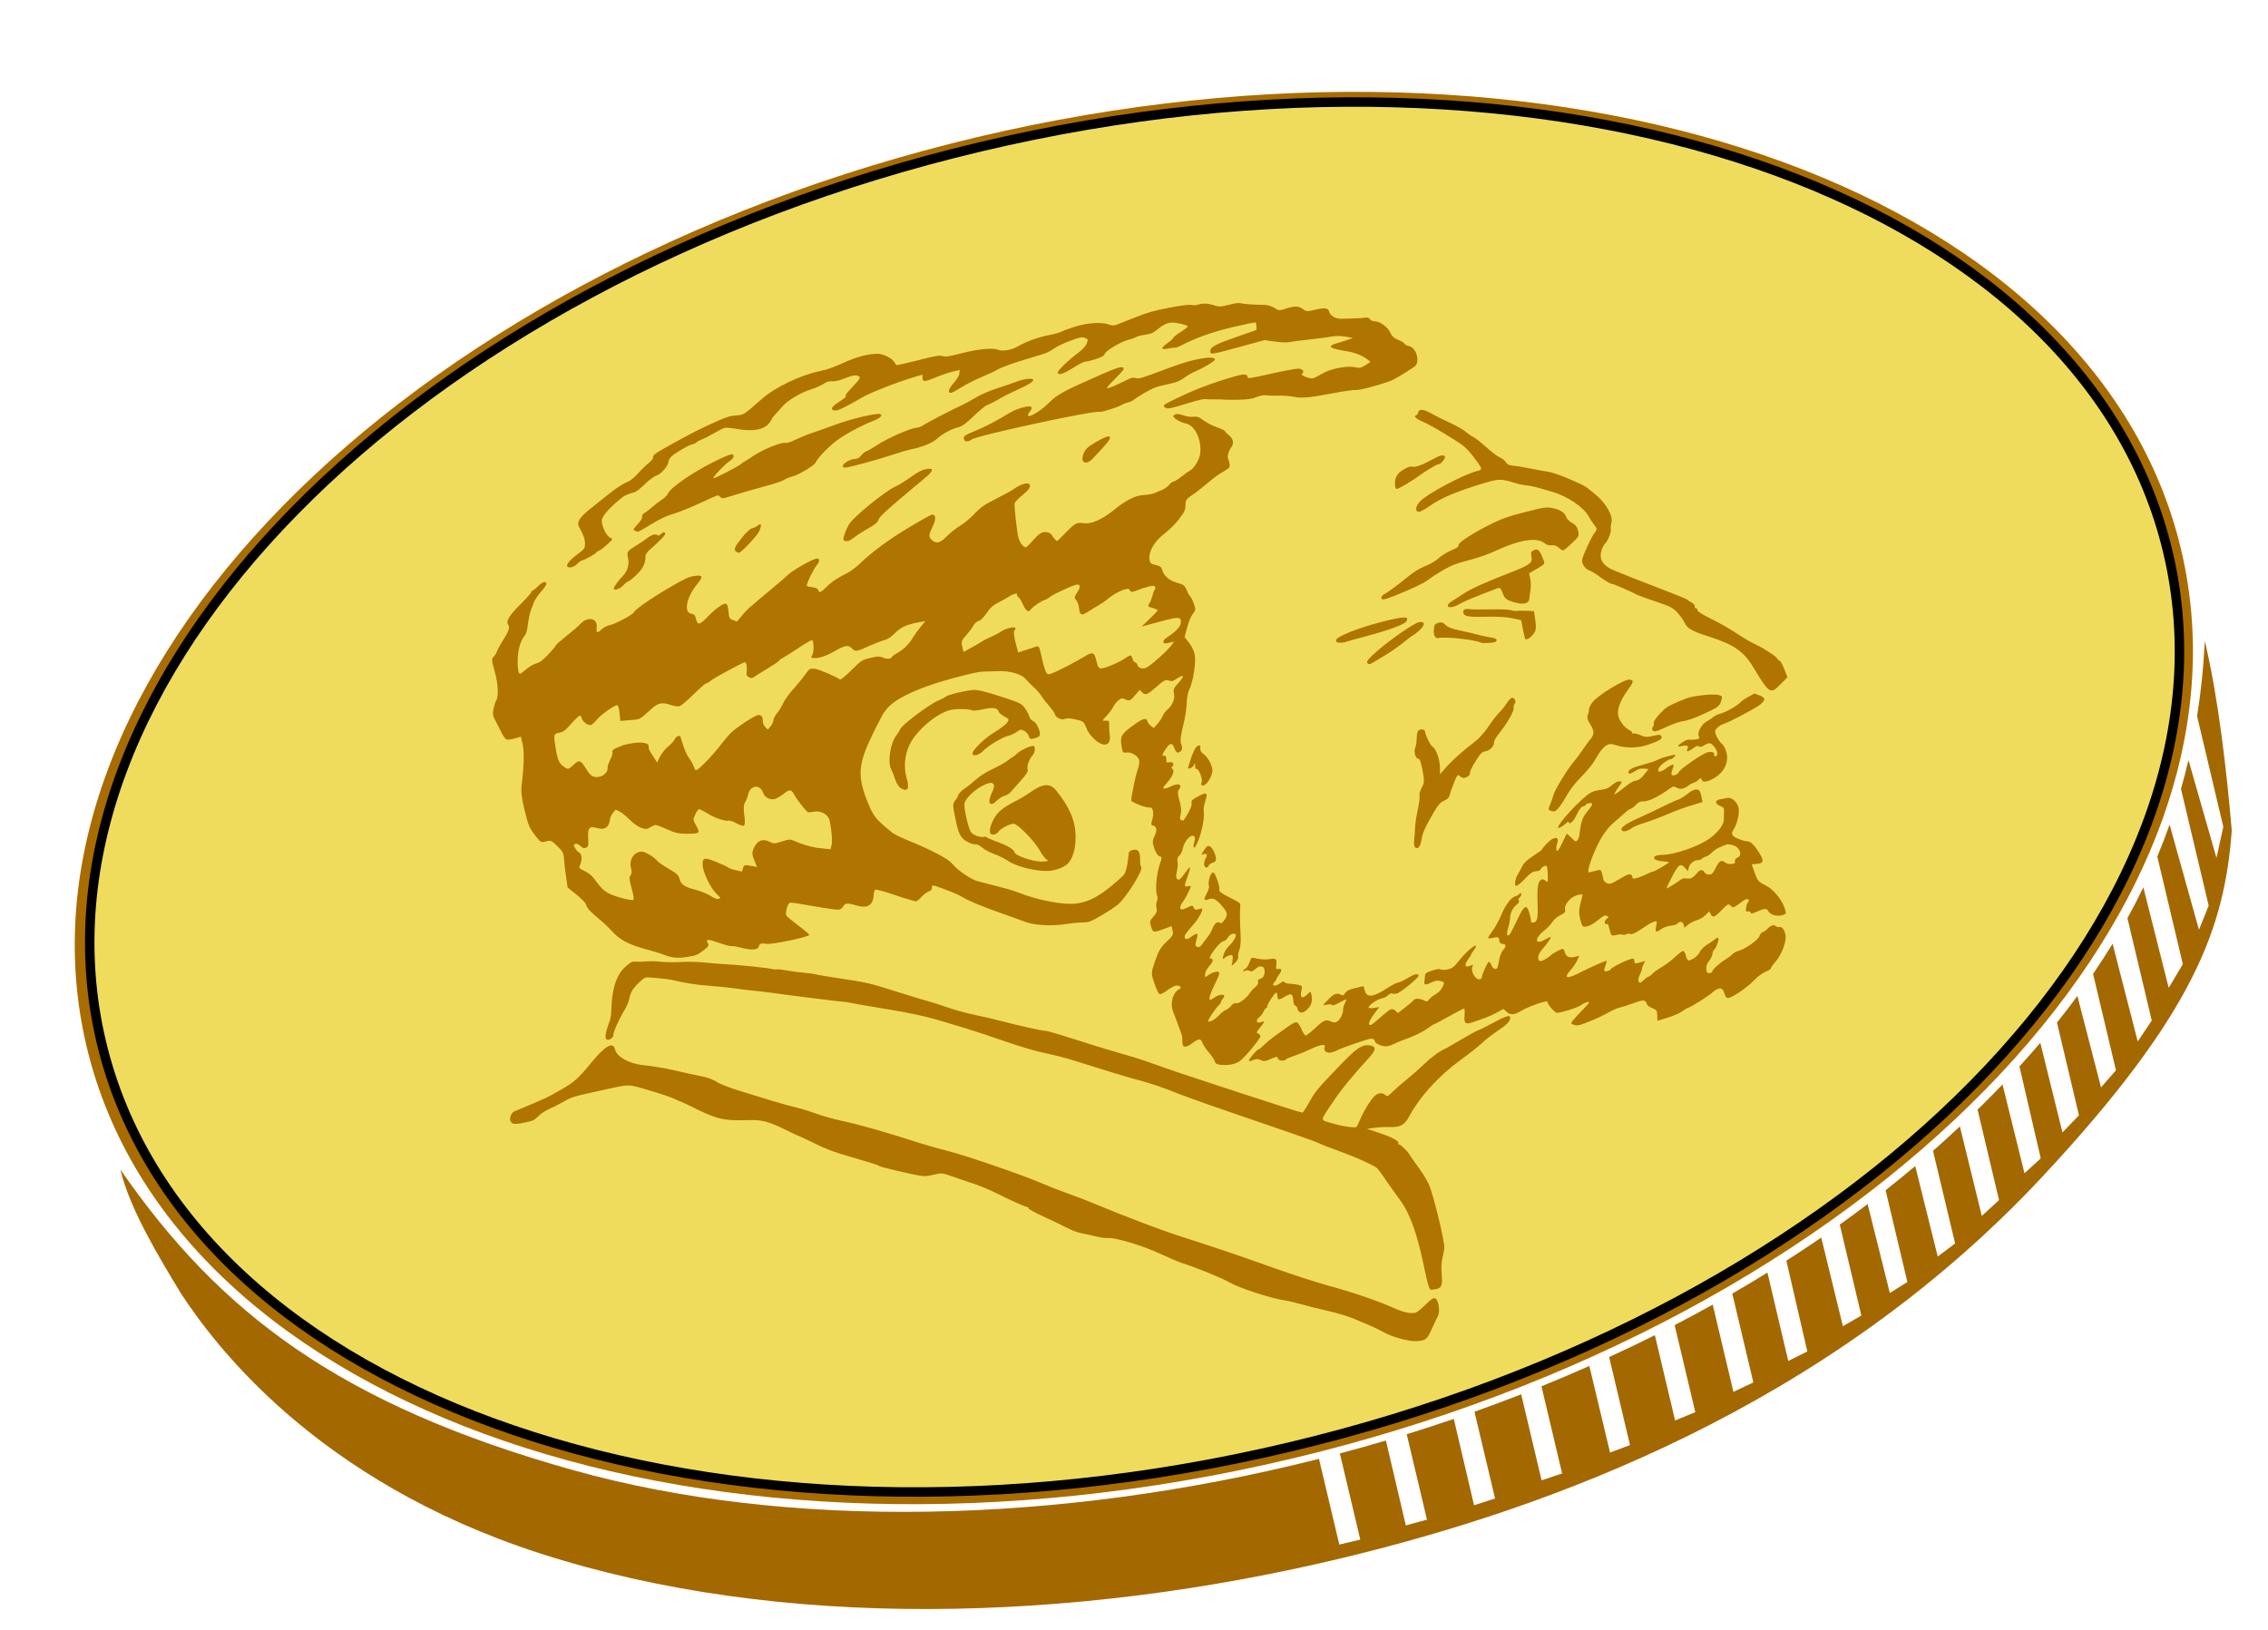 <?xml version="1.0"?><svg width="679" height="488" xmlns="http://www.w3.org/2000/svg">

 <g>
  <title>Layer 1</title>
  <g id="svg_4">
   <path fill="#a86c00" stroke-width="0.707" d="m652.989,164.593c25.918,109.288 -93.445,231.174 -266.606,272.239c-173.161,41.065 -334.546,-14.24 -360.465,-123.528c-25.918,-109.288 93.445,-231.174 266.606,-272.239c173.161,-41.065 334.546,14.24 360.465,123.528z" id="path5176-6"/>
   <path fill="#a46800" d="m660.084,192.009c-0.37,7.565 -1.129,15.034 -2.314,22.432l7.853,33.113l-2.05,9.334l-8.387,-29.311c-0.677,2.892 -1.414,5.769 -2.235,8.643l8.29,34.955l-2.906,7.213l-8.796,-31.475c-1.131,3.192 -2.353,6.375 -3.684,9.551l7.646,32.241l-4.227,7.081l-7.593,-30.088c-1.49,3.076 -3.067,6.15 -4.762,9.216l7.275,30.67l-4.197,6.246l-7.522,-29.259c-1.843,3.014 -3.788,6.029 -5.843,9.039l6.845,28.861l-4.466,5.115l-7.075,-27.375c-1.955,2.657 -3.984,5.318 -6.116,7.975l6.581,27.752l-4.936,5.148l-6.637,-26.846c-2.012,2.358 -4.091,4.713 -6.247,7.074l6.382,27.537l-4.872,4.451l-6.575,-26.585c-2.41,2.51 -4.889,5.019 -7.469,7.534l6.426,27.093l-5.157,4.741l-6.565,-26.798c-1.75,1.636 -3.539,3.282 -5.363,4.921c-0.889,0.798 -1.782,1.592 -2.681,2.381l6.62,27.728l-5.202,3.938l-6.739,-27.095c-2.913,2.449 -5.867,4.858 -8.874,7.224l6.52,27.492l-5.254,3.28l-6.645,-26.622c-2.748,2.079 -5.522,4.129 -8.34,6.139l6.46,27.243l-5.526,3.187l-6.482,-26.542c-3.433,2.358 -6.915,4.667 -10.441,6.926l6.274,27.172l-5.709,2.85l-6.231,-26.46c-3.471,2.143 -6.981,4.243 -10.53,6.291l6.307,26.595l-5.963,2.832l-6.195,-26.122c-3.763,2.093 -7.56,4.14 -11.4,6.13l6.182,26.072l-6.045,2.484l-6.057,-25.538c-4.517,2.256 -9.083,4.44 -13.691,6.555l6.247,26.344l-5.978,2.245l-6.192,-25.924c-4.743,2.098 -9.522,4.13 -14.344,6.08l6.189,26.098l-6.146,2.062l-6.107,-25.75c-4.637,1.804 -9.294,3.541 -13.99,5.208l6.162,25.981l-6.282,2.015l-6.068,-25.846c-4.678,1.594 -9.374,3.131 -14.095,4.59l6.063,25.571l-6.33,1.724l-5.965,-25.411c-4.581,1.353 -9.177,2.648 -13.787,3.874l6.116,25.79l-6.281,1.49l-6.087,-25.666c-78.159,19.76 -159.305,21.279 -223.201,3.404c-70.17,-19.63 -106.087,-47.3 -135.643,-90.033c2.794,11.784 11.62,26.371 18.235,37.249c9.814,14.928 40.121,55.887 107.155,77.605c71.663,23.218 159.547,20.989 241.024,1.324c60.632,-14.635 144.199,-44.6 208.949,-113.982c45.83,-49.108 54.617,-74.934 56.753,-103.729c-1.519,-17.745 -3.983,-39.511 -8.049,-56.651l-0.012,0.003z" id="path5178-9"/>
   <path fill="#f0dc5c" fill-rule="nonzero" stroke="#000000" stroke-width="2.833" stroke-miterlimit="4" stroke-dashoffset="0" d="m649.025,165.286c25.499,107.52 -92.329,227.527 -263.177,268.044c-170.848,40.517 -330.018,-13.8 -355.517,-121.32c-25.499,-107.52 92.329,-227.527 263.177,-268.044c170.848,-40.517 330.018,13.8 355.518,121.319z" id="path5180-7"/>
   <path fill="#b07400" id="path5252-0" d="m423.9,401.578c-2.152,0.091 -7.038,-1.231 -9.367,-2.534c-1.127,-0.63 -3.095,-1.59 -4.371,-2.132c-1.277,-0.542 -3.574,-1.514 -5.104,-2.16c-1.53,-0.647 -4.94,-1.657 -7.578,-2.247c-2.638,-0.589 -6.184,-1.476 -7.88,-1.97c-1.696,-0.494 -4.08,-1.047 -5.298,-1.229c-3.936,-0.588 -13.102,-3.581 -16.058,-5.242c-2.663,-1.497 -9.717,-4.38 -14.512,-5.932c-1.116,-0.361 -4.045,-1.609 -6.511,-2.774c-4.888,-2.308 -13.196,-4.818 -15.394,-4.651c-0.76,0.058 -2.52,-0.178 -3.911,-0.526c-1.391,-0.347 -3.308,-0.772 -4.261,-0.943c-0.952,-0.172 -2.751,-0.844 -3.996,-1.494c-1.246,-0.65 -4.453,-2.185 -7.126,-3.411c-2.673,-1.226 -4.771,-2.379 -4.66,-2.562c0.11,-0.183 -0.002,-0.334 -0.252,-0.336c-0.561,-0.004 -5.107,-2.036 -9.522,-4.257c-1.831,-0.921 -4.82,-2.16 -6.643,-2.754c-1.823,-0.594 -4.706,-1.573 -6.406,-2.176c-2.955,-1.047 -3.204,-1.069 -5.613,-0.498c-2.693,0.639 -2.848,0.625 -9.437,-0.861c-4.382,-0.989 -7.248,-1.751 -6.896,-1.834c0.267,-0.063 -3.057,-1.111 -8.393,-2.645c-5.006,-1.44 -7.355,-2.314 -10.645,-3.959c-1.791,-0.896 -3.815,-1.847 -4.498,-2.113c-0.682,-0.266 -2.71,-1.215 -4.504,-2.108c-4.862,-2.419 -7.047,-2.979 -11.062,-2.838c-7.32,0.256 -9.46,-0.255 -17.024,-4.065c-1.463,-0.737 -2.847,-1.379 -3.075,-1.426c-0.229,-0.047 -1.03,-0.4 -1.78,-0.785c-0.75,-0.384 -3.518,-1.345 -6.151,-2.134c-8.495,-2.547 -6.745,-2.504 -16.338,-0.398c-8.146,1.789 -8.489,1.891 -10.776,3.215c-1.299,0.752 -3.257,1.748 -4.353,2.212c-1.095,0.464 -2.583,1.448 -3.308,2.186c-1.134,1.155 -1.641,1.411 -3.637,1.835c-3.231,0.686 -4.055,0.663 -4.613,-0.131c-0.603,-0.859 0.038,-2.699 1.067,-3.135c10.137,-4.23 9.396,-3.885 14.189,-6.621c3.699,-2.112 4.951,-3.24 8.79,-7.914c4.267,-5.195 6.559,-6.472 7.151,-3.981c0.533,2.25 4.363,4.326 8.708,4.72c2.19,0.199 6.388,0.9 8.945,1.495c3.834,0.892 6.199,1.412 8.587,1.889c1.548,0.309 3.412,1.018 4.187,1.591c0.768,0.569 4.103,1.858 7.41,2.866c3.308,1.007 7.789,2.374 9.958,3.037c2.169,0.663 5.048,1.452 6.397,1.754c1.349,0.302 4.009,1.12 5.911,1.818c1.902,0.698 5.313,1.662 7.58,2.143c5.494,1.165 13.071,3.325 23.918,6.818c1.712,0.551 5.27,1.552 7.907,2.223c5.679,1.446 22.265,7.139 27.951,9.594c2.206,0.953 5.776,2.35 7.935,3.106c2.159,0.756 5.691,2.111 7.85,3.01c9.876,4.114 20.09,7.981 26.57,10.06c10.441,3.349 16.254,5.321 27.648,9.373c5.638,2.005 12.742,4.311 15.788,5.124c6.853,1.83 15.322,4.707 19.582,6.654c3.096,1.415 5.272,1.904 6.827,1.535c0.403,-0.096 1.715,-1.151 2.916,-2.346c1.648,-1.64 2.359,-2.127 2.899,-1.99c0.978,0.248 1.599,3.774 0.917,5.203c-0.294,0.611 -0.692,1.445 -0.889,1.853c-0.198,0.408 -0.815,1.737 -1.371,2.953c-1.069,2.335 -1.679,2.732 -4.374,2.846l0.001,0zm4.484,-15.402c-0.476,-0.008 -0.966,-1.625 -1.969,-6.487c-2.104,-10.199 -4.232,-16.205 -7.167,-20.224c-1.341,-1.838 -3.095,-4.294 -3.897,-5.459c-2.531,-3.68 -2.892,-4.153 -3.419,-4.488c-1.808,-1.147 -6.586,-3.25 -10.871,-4.784c-2.746,-0.983 -5.652,-2.124 -6.457,-2.537c-0.805,-0.412 -9.455,-3.458 -19.223,-6.767c-9.768,-3.31 -19.834,-6.852 -22.371,-7.87c-4.988,-2.004 -8.861,-3.314 -12.723,-4.303c-2.532,-0.648 -10.285,-3.004 -18.509,-5.625c-2.585,-0.824 -6.589,-1.859 -8.896,-2.3c-2.308,-0.441 -7.654,-2.014 -11.881,-3.495c-4.226,-1.481 -9.578,-3.252 -11.894,-3.935c-2.315,-0.683 -5.601,-1.667 -7.303,-2.186c-4.688,-1.429 -9.506,-2.461 -17.736,-3.799c-4.107,-0.668 -8.295,-1.394 -9.305,-1.614c-1.01,-0.22 -1.972,-0.369 -2.137,-0.329c-0.259,0.061 -16.921,-2.029 -22.398,-2.81c-1.059,-0.152 -3.075,-0.38 -4.479,-0.509c-1.403,-0.129 -3.826,-0.427 -5.383,-0.662c-1.557,-0.235 -5.101,-0.603 -7.875,-0.818c-4.21,-0.325 -7.162,-0.781 -11.098,-1.712c-1.501,-0.355 -7.415,-0.93 -8.041,-0.782c-0.827,0.196 -3.232,2.513 -4.111,3.961c-0.332,0.547 -0.72,1.664 -0.862,2.483c-0.141,0.819 -0.807,2.367 -1.479,3.442c-1.447,2.311 -3.413,6.719 -3.27,7.326c0.137,0.573 -1.019,1.54 -1.723,1.442c-0.994,-0.138 -0.818,-1.659 0.663,-5.75c0.214,-0.593 0.408,-1.821 0.429,-2.73c0.164,-6.928 1.553,-11.133 4.502,-13.622c1.479,-1.249 1.782,-1.38 2.953,-1.285c0.718,0.058 2.108,0.023 3.088,-0.079c0.981,-0.102 3.008,-0.051 4.506,0.112c1.498,0.164 4.146,0.194 5.884,0.066c1.739,-0.127 4.907,-0.056 7.04,0.158c2.134,0.214 4.71,0.425 5.725,0.47c3.895,0.172 13.225,1.123 14.482,1.475c0.485,0.136 1.143,0.186 1.46,0.11c0.317,-0.075 1.747,0.086 3.175,0.357c1.429,0.272 3.672,0.569 4.986,0.661c1.314,0.092 2.893,0.311 3.508,0.486c0.616,0.175 3.918,0.731 7.338,1.235c7.711,1.135 8.919,1.419 17.064,4.008c3.609,1.147 7.691,2.389 9.07,2.76c1.38,0.37 4.175,1.262 6.211,1.981c2.036,0.72 5.675,1.704 8.086,2.188c2.411,0.484 6.145,1.358 8.297,1.944c4.237,1.153 12.105,2.888 12.582,2.775c0.351,-0.083 4.398,1.124 12.953,3.862c3.44,1.101 8.012,2.477 10.159,3.059c2.147,0.581 5.485,1.621 7.417,2.31c7.818,2.789 10.364,3.647 27.844,9.377c10.008,3.281 18.365,5.935 18.571,5.898c0.206,-0.038 1.123,-1.416 2.038,-3.065c1.821,-3.284 2.393,-3.972 9.154,-11.023c5.076,-5.294 6.747,-6.417 9.011,-6.056c1.986,0.317 1.922,1.325 -0.236,3.696c-5.208,5.719 -8.178,9.345 -10.563,12.895c-4.307,6.414 -4.264,5.613 -0.369,6.778c2.772,0.83 6.106,1.342 7.137,1.098c0.118,-0.027 0.603,-0.993 1.077,-2.144c1.018,-2.469 3.001,-5.746 4.241,-7.009c1.069,-1.088 2.322,-1.285 3.297,-0.516c0.724,0.571 0.726,0.571 2.472,-1.116c0.961,-0.928 2.889,-2.602 4.283,-3.719c1.394,-1.117 3.719,-3.172 5.166,-4.566c2.131,-2.054 4.865,-4 6.389,-4.548c0.134,-0.048 2.212,-1.251 4.621,-2.676c2.409,-1.424 4.674,-2.659 5.034,-2.745c0.358,-0.085 2.409,-1.107 4.555,-2.27c4.342,-2.355 5.405,-2.504 4.736,-0.668c-0.248,0.685 -1.396,1.709 -3.4,3.038c-1.663,1.102 -3.787,2.747 -4.719,3.655c-0.933,0.908 -3.686,3.094 -6.117,4.859c-6.933,5.031 -12.465,11.061 -15.86,17.288c-1.399,2.566 -2.698,3.253 -5.904,3.124c-1.187,-0.048 -3.176,0.054 -4.421,0.226l-2.262,0.314l3.832,1.279c3.906,1.304 5.931,2.444 5.527,3.111c-0.126,0.205 -0.038,0.327 0.202,0.271c0.421,-0.1 2.485,1.892 3.166,3.055c0.195,0.331 0.711,1.096 1.149,1.698c2.816,3.873 3.527,4.974 4.578,7.086c1.266,2.544 4.923,17.535 4.699,19.26c-0.073,0.559 -0.343,1.954 -0.604,3.099c-0.259,1.145 -0.35,3.181 -0.202,4.523c0.347,3.163 0.001,4.237 -1.462,4.55c-0.621,0.133 -1.415,0.237 -1.763,0.231l-0.003,0zm67.773,-82.144c-0.038,-1.441 -0.187,-1.671 -1.506,-2.174c-0.813,-0.309 -1.551,-0.856 -1.641,-1.215c-0.328,-1.322 -0.961,-1.364 -3.99,-0.263c-1.54,0.56 -3.437,1.169 -4.215,1.353c-0.779,0.185 -2.28,0.849 -3.337,1.477c-1.057,0.627 -3.471,1.77 -5.364,2.539c-2.993,1.215 -3.586,1.371 -4.544,1.195c-0.606,-0.112 -1.141,-0.367 -1.189,-0.567c-0.046,-0.2 1.279,-1.763 2.947,-3.472c2.641,-2.706 2.88,-3.072 1.85,-2.828c-0.651,0.154 -1.489,0.556 -1.863,0.892c-0.75,0.675 -6.288,2.419 -7.255,2.284c-0.706,-0.098 -2.997,-2.823 -2.737,-3.254c0.466,-0.771 -5.643,1.301 -7.878,2.671c-2.033,1.247 -3.275,1.343 -4.352,0.336l-0.973,-0.91l-1.992,1.092c-1.096,0.601 -2.862,1.386 -3.925,1.744c-1.063,0.359 -2.473,0.853 -3.132,1.098c-2.268,0.844 -2.804,0.462 -2.608,-1.861c0.095,-1.136 0.049,-2.109 -0.107,-2.163c-0.156,-0.053 -2.126,0.948 -4.38,2.223c-2.255,1.275 -4.304,2.368 -4.556,2.428c-0.252,0.06 -1.167,0.633 -2.034,1.275c-1.512,1.119 -4.198,2.406 -7.181,3.44c-0.771,0.267 -1.907,0.741 -2.524,1.053c-0.617,0.312 -1.562,0.671 -2.1,0.799c-1.36,0.323 -3.73,-0.565 -3.946,-1.478c-0.099,-0.417 -0.559,-0.76 -1.022,-0.762c-0.905,-0.004 -8.658,2.661 -10.609,3.646c-2.213,1.118 -3.95,0.491 -3.381,-1.22c0.302,-0.906 -1.503,-0.587 -4.324,0.764c-1.379,0.66 -3.546,1.546 -4.817,1.967c-1.27,0.421 -2.39,0.9 -2.489,1.063c-0.381,0.63 -2.234,0.431 -2.397,-0.258c-0.156,-0.665 -0.255,-0.66 -2.112,0.123c-1.779,0.751 -2.038,0.779 -3.02,0.331c-0.816,-0.372 -1.369,-0.369 -2.294,0.012c-0.67,0.275 -1.247,0.377 -1.283,0.226c-0.095,-0.41 2.347,-3.295 2.904,-3.427c0.267,-0.063 0.895,-0.553 1.4,-1.089c0.844,-0.896 2.935,-2.583 4.726,-3.813c0.402,-0.276 1.579,-1.12 2.616,-1.875c1.036,-0.755 2.186,-1.372 2.555,-1.371c0.392,0.001 1.014,0.813 1.501,1.963c0.457,1.078 1.035,1.988 1.283,2.023c0.248,0.034 1.502,-0.927 2.787,-2.136c2.583,-2.429 3.239,-2.722 4.702,-2.102c1.071,0.454 1.468,0.432 2.236,-0.125c0.703,-0.509 1.669,-2.627 1.507,-3.305c-0.076,-0.315 0.168,-1.205 0.54,-1.978c0.602,-1.252 0.59,-1.361 -0.103,-0.99c-3.027,1.616 -3.49,1.794 -3.789,1.46c-0.168,-0.186 -0.886,-0.201 -1.597,-0.03c-1.291,0.306 -1.29,0.302 0.339,-1.395c1.798,-1.871 2.641,-2.232 3.869,-1.657c0.767,0.359 0.851,0.329 1.437,-0.505c0.5,-0.713 1.096,-0.999 3.033,-1.458l2.41,-0.572l0.294,1.162c0.618,2.461 2.391,2.291 6.993,-0.671c1.304,-0.839 2.666,-1.534 3.026,-1.543c0.362,-0.008 1.634,-0.602 2.829,-1.317c2.147,-1.284 3.161,-1.517 3.338,-0.766c0.13,0.552 -5.41,5.107 -6.537,5.375c-0.52,0.123 -1.128,0.11 -1.35,-0.03c-0.263,-0.165 -0.704,0.027 -1.262,0.546c-0.472,0.44 -1.295,0.856 -1.829,0.926c-1.209,0.157 -4.123,2.129 -3.988,2.698c0.057,0.241 0.755,0.31 1.636,0.16l1.536,-0.261l-1.607,2.165c-1.521,2.05 -1.899,3.429 -0.873,3.186c0.255,-0.06 1.57,-1.111 2.921,-2.335c1.35,-1.224 2.759,-2.297 3.131,-2.385c0.374,-0.088 0.973,0.141 1.334,0.509l0.658,0.669l2.213,-1.709c1.217,-0.94 2.308,-1.866 2.423,-2.057c0.393,-0.65 1.736,-0.712 2.953,-0.136c1.164,0.551 1.237,0.543 1.751,-0.166c0.294,-0.408 1.2,-1.123 2.011,-1.588c0.896,-0.515 1.71,-1.392 2.078,-2.239c0.598,-1.38 0.592,-1.395 -0.647,-1.697c-0.935,-0.227 -1.529,-0.165 -2.343,0.247c-2.009,1.015 -2.639,1.01 -2.493,-0.019c0.072,-0.514 0.164,-1.331 0.202,-1.816c0.057,-0.738 0.397,-0.989 2.08,-1.548c1.452,-0.481 2.192,-0.577 2.666,-0.343c0.362,0.178 1.335,0.163 2.165,-0.034c1.258,-0.298 1.842,-0.777 3.513,-2.886c1.865,-2.353 4.711,-4.745 4.866,-4.091c0.038,0.157 -0.293,0.748 -0.733,1.311c-0.44,0.564 -0.779,1.117 -0.752,1.23c0.038,0.113 -0.418,0.822 -0.989,1.575c-1.174,1.55 -0.787,2.477 0.743,1.775c0.851,-0.39 0.912,-0.347 0.593,0.421c-0.515,1.241 0.928,3.777 2.076,3.648c0.484,-0.055 0.833,-0.284 0.778,-0.51c-0.141,-0.569 1.659,-4.606 2.099,-4.71c0.198,-0.046 0.549,0.413 0.782,1.021c0.232,0.608 0.715,1.097 1.072,1.087c0.708,-0.019 0.734,-0.079 1.264,-2.876c0.198,-1.056 0.732,-2.322 1.184,-2.812c0.988,-1.074 0.903,-1.783 -0.214,-1.787c-0.459,-0.002 -0.855,-0.322 -0.897,-0.726c-0.141,-1.343 -0.362,-1.476 -1.852,-1.122c-0.816,0.193 -1.513,0.222 -1.55,0.065c-0.038,-0.158 0.551,-1.105 1.309,-2.105c0.758,-1 1.934,-3.15 2.613,-4.778c1.264,-3.03 2.957,-5.284 4.188,-5.576c0.381,-0.09 0.918,-0.395 1.196,-0.678c0.392,-0.4 0.53,-0.405 0.62,-0.023c0.065,0.27 -0.164,0.734 -0.507,1.031c-0.343,0.297 -0.447,0.719 -0.233,0.937c0.229,0.231 -0.002,0.696 -0.553,1.113c-1.16,0.878 -2.082,2.686 -2.059,4.035c0,0.554 -0.256,1.927 -0.592,3.051c-0.571,1.915 -0.34,2.798 0.499,1.902c0.202,-0.217 1.173,-2.1 2.157,-4.185c2.231,-4.728 2.899,-5.069 3.787,-1.931c0.259,0.913 0.435,1.872 0.39,2.131c-0.046,0.259 0.156,0.468 0.441,0.465c1.459,-0.015 1.729,-1.033 1.54,-5.806c-0.187,-4.784 0.115,-6.601 1.185,-7.096c0.282,-0.13 0.819,0.027 1.195,0.349c0.653,0.558 0.686,0.53 0.709,-0.569c0,-0.635 -0.038,-1.824 -0.114,-2.64c-0.122,-1.303 -0.24,-1.441 -0.989,-1.129c-0.468,0.196 -0.93,0.597 -1.026,0.892c-0.122,0.369 -0.567,0.566 -1.429,0.632c-1.034,0.079 -1.614,0.477 -3.309,2.271c-1.131,1.196 -2.305,2.141 -2.609,2.099c-0.664,-0.092 -0.328,-2.182 0.585,-3.63c0.336,-0.531 0.907,-1.578 1.271,-2.327c0.457,-0.937 1.484,-1.891 3.298,-3.061c1.448,-0.935 2.614,-1.782 2.59,-1.883c-0.076,-0.323 2.215,-2.699 2.975,-3.085c1.505,-0.764 2.079,-0.289 1.54,1.27c-0.278,0.804 -0.363,1.744 -0.187,2.09c0.236,0.464 0.678,-0.11 1.688,-2.196l1.366,-2.824l0.821,0.722c0.452,0.397 1.017,0.947 1.255,1.221c0.754,0.869 1.536,0.042 1.758,-1.86c0.436,-3.74 0.885,-5.02 2.379,-6.778c1.71,-2.014 1.816,-2.736 0.347,-2.388c-0.544,0.129 -0.959,0.359 -0.922,0.511c0.038,0.152 -0.305,0.344 -0.76,0.426c-0.544,0.099 -1.19,0.937 -1.897,2.457c-0.963,2.075 -2.165,3.196 -2.393,2.235c-0.05,-0.201 -0.529,0.061 -1.07,0.582c-0.541,0.521 -1.371,1.039 -1.845,1.152c-1.706,0.404 5.25,-7.527 8.894,-10.141c0.935,-0.671 1.784,-0.969 3.471,-1.219c1.898,-0.281 2.422,-0.497 3.506,-1.447c0.755,-0.662 1.614,-1.116 2.109,-1.113c1.08,0.004 1.092,-0.062 -0.351,2.006c-0.682,0.977 -1.117,1.818 -0.968,1.869c0.149,0.051 1.371,-0.818 2.714,-1.931c1.496,-1.239 2.811,-2.056 3.39,-2.107c1.072,-0.094 1.871,-0.695 3.159,-2.377l0.89,-1.161l-1.334,-0.11c-1.11,-0.092 -1.544,0.019 -2.587,0.658c-1.567,0.961 -1.967,1.06 -2.095,0.52c-0.19,-0.805 1.17,-1.531 4.539,-2.42c1.852,-0.489 3.763,-1.13 4.246,-1.423c0.482,-0.294 1.947,-0.795 3.256,-1.113c2.315,-0.563 2.361,-0.558 1.665,0.22c-0.394,0.44 -0.835,0.759 -0.981,0.709c-0.505,-0.173 -2.88,1.507 -3.509,2.483c-0.946,1.466 0.19,1.698 1.901,0.387c1.254,-0.961 2.354,-1.458 2.439,-1.101c0.038,0.091 -0.175,0.744 -0.436,1.452c-0.259,0.708 -0.32,1.382 -0.137,1.5c0.578,0.364 1.711,-0.082 2.088,-0.822c0.543,-1.064 7.107,-5.582 8.638,-5.945c1.282,-0.304 2.309,0.12 1.907,0.787c-0.107,0.177 0.038,0.354 0.317,0.393c0.922,0.128 0.879,-1.382 -0.076,-2.634c-1.129,-1.481 -1.627,-1.589 -3.095,-0.673c-0.939,0.585 -1.209,0.647 -1.644,0.373c-0.434,-0.273 -0.711,-0.191 -1.658,0.49c-1.586,1.142 -2.294,1.265 -1.809,0.314c0.496,-0.971 -0.046,-1.296 -1.563,-0.936c-1.616,0.383 -1.608,-0.011 0.038,-1.099c1.019,-0.681 1.595,-0.874 2.385,-0.801c0.573,0.053 1.471,-0.004 1.994,-0.13c0.735,-0.174 0.861,-0.382 0.555,-0.908c-0.575,-0.987 0.847,-3.655 2.354,-4.417c0.694,-0.35 1.592,-0.946 1.997,-1.322c0.404,-0.377 1.353,-0.831 2.11,-1.009c1.501,-0.354 5.259,-2.479 6.023,-3.407c0.263,-0.319 1.309,-1.045 2.323,-1.611l1.845,-1.03l1.436,0.547c1.909,0.727 1.971,1.365 0.271,2.789c-1.331,1.115 -9.875,5.597 -11.327,5.942c-0.366,0.087 -1.064,0.563 -1.55,1.058c-0.768,0.782 -0.787,1.112 -0.149,2.509c0.404,0.885 1.141,1.914 1.637,2.288c0.523,0.395 1.09,1.529 1.352,2.707c0.623,2.802 -0.639,5.541 -3.35,7.274c-2.199,1.405 -3.885,1.677 -4.125,0.667c-0.145,-0.609 -0.202,-0.604 -0.935,0.08c-0.43,0.401 -1.111,0.807 -1.513,0.902c-0.402,0.096 -1.114,0.481 -1.582,0.858c-1.218,0.98 -2.38,1.177 -3.458,0.589c-0.852,-0.464 -1.03,-0.446 -1.941,0.194c-3.863,2.719 -6.315,3.904 -8.071,3.901c-0.942,-0.002 -1.39,0.212 -2.141,1.022c-0.522,0.563 -1.212,1.087 -1.533,1.163c-0.32,0.076 -1.079,0.588 -1.686,1.139c-0.607,0.55 -1.807,1.611 -2.668,2.357c-2.038,1.767 -2.153,1.892 -3.685,3.994c-2.322,3.188 -5.636,11.771 -4.481,11.607c0.195,-0.027 1.068,-0.246 1.944,-0.486c1.557,-0.426 1.601,-0.406 1.97,0.895c0.21,0.732 0.383,1.514 0.39,1.736c0.038,0.659 1.317,1.416 2.106,1.228c0.403,-0.096 1.746,-0.796 2.984,-1.556c2.454,-1.507 3.28,-1.621 3.549,-0.49c0.152,0.65 0.358,0.677 1.75,0.228c0.867,-0.28 2.116,-0.795 2.775,-1.145c0.66,-0.35 1.411,-0.651 1.668,-0.669c0.556,-0.039 4.834,-2.553 4.76,-2.797c-0.038,-0.092 -0.804,-0.212 -1.725,-0.264c-3.449,-0.198 -3.721,-1.88 -0.312,-1.937c3.885,-0.066 11.072,-2.569 14.34,-4.994c2.535,-1.881 4.224,-4.164 4.172,-5.637c-0.038,-0.605 0,-1.652 0.038,-2.327c0.061,-0.997 -0.156,-1.315 -1.153,-1.691c-1.664,-0.629 -1.654,-1.718 0,-1.994c0.691,-0.114 1.648,-0.295 2.126,-0.402c1.281,-0.286 2.949,1.172 3.373,2.949c0.366,1.541 -0.435,4.973 -1.532,6.556c-0.9,1.299 -0.413,2.087 1.766,2.864c1.113,0.396 2.181,0.683 2.375,0.637c0.789,-0.187 2.163,1.118 3.526,3.348c1.601,2.623 1.434,3.234 -0.932,3.415l-1.275,0.097l0.726,2.071c1.025,2.925 1.205,3.146 3.455,4.251c2.245,1.102 4.778,4.138 5.696,6.826c0.521,1.525 0.479,1.702 -0.489,2.025c-1.662,0.555 -3.733,0.043 -4.382,-1.083c-0.605,-1.051 -0.942,-1.013 -4.403,0.483c-0.536,0.232 -0.869,0.186 -0.944,-0.129c-0.065,-0.268 -0.426,-0.414 -0.805,-0.324c-0.533,0.127 -0.659,-0.105 -0.556,-1.027c0.073,-0.655 0.362,-1.469 0.642,-1.809c0.362,-0.44 0.336,-0.678 -0.099,-0.826c-0.434,-0.148 -1.042,0.142 -2.111,1.007c-1.478,1.196 -2.583,1.708 -2.706,1.255c-0.038,-0.126 -0.32,-0.389 -0.634,-0.582c-0.463,-0.284 -0.938,0.038 -2.506,1.698c-1.966,2.082 -2.604,2.277 -3.224,0.987l-0.347,-0.72l-1.232,1.177c-0.711,0.678 -1.802,1.311 -2.576,1.495c-0.739,0.175 -1.861,0.748 -2.493,1.272l-1.149,0.953l-0.225,-0.956c-0.221,-0.93 -1.366,-1.09 -1.867,-0.26c-0.118,0.197 -1.005,0.462 -1.969,0.589c-1.194,0.157 -2.122,0.498 -2.914,1.067c-1.513,1.089 -1.878,0.915 -1.525,-0.726c0.16,-0.737 0.267,-1.429 0.24,-1.537c-0.092,-0.381 -1.78,0.268 -3.109,1.195c-2.945,2.054 -4.378,2.791 -4.849,2.495c-0.248,-0.156 -0.781,-0.117 -1.183,0.086c-0.402,0.204 -0.913,0.256 -1.136,0.116c-0.222,-0.14 -1.059,-0.1 -1.858,0.09c-1.393,0.331 -1.471,0.284 -1.881,-1.114c-0.236,-0.802 -0.459,-1.636 -0.497,-1.853c-0.038,-0.217 -0.267,-0.347 -0.508,-0.29c-0.785,0.186 -0.749,-1.095 0.046,-1.605c0.636,-0.409 0.641,-0.553 0.038,-0.824c-0.653,-0.289 -0.983,-0.133 -2.745,1.293c-1.35,1.092 -2.43,1.69 -3.312,1.833c-1.27,0.205 -1.327,0.144 -1.926,-2.063c-0.457,-1.684 -0.445,-2.918 0.049,-4.749c0.366,-1.361 0.641,-2.581 0.61,-2.711c-0.038,-0.13 -0.732,-0.062 -1.559,0.149c-1.947,0.499 -3.988,2.871 -3.66,4.253c0.191,0.806 -0.038,1.078 -1.385,1.746c-0.893,0.439 -1.955,1.342 -2.383,2.027c-0.424,0.679 -1.439,1.759 -2.255,2.399c-3.243,2.543 -3.191,4.738 0.069,2.853c0.886,-0.513 1.636,-0.825 1.667,-0.695c0.08,0.342 -1.029,1.931 -2.602,3.724c-1.354,1.543 -1.56,3.296 -0.408,3.457c0.448,0.062 2.571,-1.196 3.217,-1.906c0.301,-0.329 2.706,-1.628 3.261,-1.76c0.259,-0.061 0.572,0.317 0.697,0.842c0.343,1.441 1.322,1.964 2.954,1.577l1.42,-0.337l-0.626,1.38c-0.343,0.759 -1.197,2.023 -1.896,2.808c-2.459,2.763 -1.225,2.934 3.463,0.479c2.031,-1.063 6.982,-3.255 7.191,-3.183c0.122,0.042 0,0.68 -0.27,1.419c-0.642,1.74 -0.567,1.936 0.622,1.654c0.544,-0.129 0.961,-0.348 0.929,-0.485c-0.084,-0.348 3.246,-2.145 5.284,-2.854c1.611,-0.56 1.687,-0.546 1.793,0.333c0.103,0.852 0.221,0.884 1.68,0.444l1.569,-0.474l-0.517,1.046c-0.283,0.575 -0.489,1.17 -0.454,1.323c0.038,0.152 -0.271,0.989 -0.678,1.859c-0.422,0.901 -0.545,1.779 -0.286,2.041c0.417,0.421 0.538,0.381 1.427,-0.476c0.535,-0.515 1.202,-0.991 1.482,-1.057c0.278,-0.066 0.834,-0.484 1.232,-0.928c0.397,-0.444 1.645,-1.336 2.772,-1.982c1.128,-0.646 2.875,-1.957 3.884,-2.913c1.01,-0.956 2.088,-1.798 2.397,-1.872c0.347,-0.082 0.705,0.466 0.931,1.421c0.202,0.855 0.577,1.506 0.831,1.445c1.336,-0.317 2.69,-1.352 3.266,-2.498c0.355,-0.709 1.299,-1.685 2.096,-2.169c0.796,-0.484 1.893,-1.227 2.438,-1.652c0.854,-0.666 1.006,-0.708 1.102,-0.306c0.149,0.629 -0.729,2.953 -1.253,3.315c-0.233,0.16 -0.468,0.747 -0.526,1.305c-0.057,0.558 -0.529,1.522 -1.047,2.142c-0.828,0.992 -1.025,2.19 -0.561,3.401c0.168,0.436 1.662,0.173 1.556,-0.273c-0.107,-0.454 2.064,-2.444 3.888,-3.561c0.894,-0.548 1.864,-1.285 2.154,-1.638c0.29,-0.353 1.018,-0.758 1.616,-0.9c1.999,-0.474 6.137,-3.356 6.457,-4.496c0.16,-0.575 0.603,-1.12 0.983,-1.21c0.382,-0.09 1.027,-0.539 1.437,-0.998c0.886,-0.989 1.953,-1.313 2.502,-0.758c0.217,0.22 0.679,0.332 1.026,0.249c0.753,-0.178 1.455,0.683 1.838,2.255c0.428,1.761 -1.057,5.903 -2.858,7.968c-0.878,1.006 -1.561,1.977 -1.519,2.156c0.042,0.18 -0.707,0.663 -1.667,1.074c-1.04,0.446 -2.426,1.485 -3.434,2.576c-1.885,2.039 -6.599,5.224 -7.724,5.219c-0.43,-0.002 -0.834,-0.444 -0.984,-1.076c-0.523,-2.205 -1.676,-2.346 -3.819,-0.466c-1.315,1.153 -6.402,4.331 -7.256,4.534c-0.275,0.065 -1.039,0.528 -1.698,1.028c-0.699,0.531 -2.485,1.305 -4.289,1.859l-3.09,0.948l-0.038,-1.612l-0.004,-0.002zm6.962,-40.569c0.605,-0.449 1.022,-0.54 1.899,-0.415c1.224,0.174 1.85,-0.183 3.259,-1.862c0.757,-0.901 1.592,-0.841 2.125,0.153c0.172,0.321 0.763,0.555 1.313,0.52c0.795,-0.05 1.185,-0.444 1.895,-1.913c1.046,-2.165 1.776,-2.616 2.803,-1.732c0.408,0.352 1.287,0.578 1.953,0.503c0.985,-0.112 1.18,-0.268 1.045,-0.836c-0.103,-0.437 0.19,-0.847 0.784,-1.095c1.534,-0.641 0.752,-3.012 -1.215,-3.684c-0.831,-0.284 -1.845,-0.365 -2.261,-0.181c-0.414,0.183 -1.323,0.562 -2.019,0.841c-0.696,0.279 -1.69,0.965 -2.208,1.525c-0.519,0.559 -1.336,1.11 -1.816,1.224c-0.48,0.114 -0.981,0.387 -1.114,0.606c-0.134,0.219 -0.704,0.415 -1.27,0.435c-1.271,0.046 -2.543,1.163 -2.754,2.418l-0.153,0.915l-0.846,-0.929c-1.513,-1.662 -1.959,-1.314 -4.417,3.45c-0.694,1.346 -1.244,2.521 -1.223,2.611c0.038,0.167 2.815,-1.514 4.22,-2.556l-0.001,0zm-137.3,55.403c-1.483,-0.107 -1.911,-0.32 -2.116,-1.058c-0.141,-0.509 -0.952,-1.72 -1.8,-2.694c-0.848,-0.973 -1.717,-2.282 -1.931,-2.908c-0.454,-1.323 -1.155,-1.282 -3.064,0.182c-1.926,1.477 -2.973,1.33 -2.926,-0.41c0.038,-0.769 -0.038,-1.604 -0.115,-1.855c-0.66,-1.972 -2.095,-5.87 -2.606,-7.079c-1.077,-2.547 -0.13,-5.987 1.916,-6.949c0.876,-0.412 -0.164,-1.206 -1.244,-0.95c-0.514,0.122 -1.689,0.779 -2.612,1.461c-0.976,0.722 -1.887,1.168 -2.181,1.068c-0.278,-0.095 -0.968,-1.554 -1.533,-3.243c-1.026,-3.061 -1.025,-3.083 0.24,-6.746c1.066,-3.086 1.61,-3.999 3.399,-5.698c1.921,-1.825 2.099,-2.154 1.813,-3.361l-0.316,-1.338l-1.557,0.587c-3.902,1.47 -3.943,1.467 -4.545,-0.379c-0.488,-1.496 -0.415,-1.823 0.683,-3.034c0.934,-1.031 1.155,-1.644 0.919,-2.55c-0.172,-0.656 -0.122,-1.562 0.107,-2.012c0.229,-0.451 0.271,-1.185 0.092,-1.631c-0.686,-1.697 -0.21,-6.835 0.917,-9.923c0.552,-1.51 0.53,-1.766 -0.168,-1.931c-0.506,-0.119 -1.09,-0.973 -1.574,-2.299c-0.665,-1.825 -0.653,-2.35 0.088,-3.9c0.843,-1.768 0.588,-2.881 -0.703,-3.078c-0.37,-0.056 -0.39,-0.611 -0.057,-1.64c0.623,-1.928 0.233,-3.932 -0.724,-3.705c-0.828,0.196 -5.381,-1.501 -5.508,-2.053c-0.164,-0.717 1.253,-7.624 1.925,-9.381c0.362,-0.947 0.552,-2.164 0.422,-2.706c-0.309,-1.308 -2.32,-2.547 -3.781,-2.335c-1.101,0.159 -1.185,0.053 -1.501,-1.887c-0.468,-2.881 -0.107,-3.582 3.032,-5.901c3.291,-2.431 4.397,-2.807 4.709,-1.6c0.122,0.468 0.601,1.12 1.064,1.449l0.845,0.598l1.048,-1.144c0.576,-0.629 1.295,-1.708 1.597,-2.397c0.301,-0.689 0.899,-1.526 1.327,-1.86c1.511,-1.179 2.435,-3.321 2.079,-4.821c-0.301,-1.265 -0.126,-1.685 1.373,-3.332c1.894,-2.079 1.672,-2.659 -0.478,-1.252c-1.285,0.841 -1.463,0.886 -2.398,0.612c-1.145,-0.335 -1.376,-0.212 -4.166,2.22c-2.351,2.049 -2.936,2.241 -3.896,1.274l-0.726,-0.731l-1.289,1.537c-1.486,1.773 -1.768,1.892 -3.088,1.297c-0.904,-0.407 -1.039,-0.385 -1.967,0.322c-0.549,0.417 -1.248,1.29 -1.555,1.939c-0.309,0.649 -1.207,1.868 -2.001,2.709c-1.4,1.484 -1.41,1.527 -0.309,1.45c1.03,-0.072 1.13,0.053 1.086,1.347c-0.038,0.784 0.038,1.997 0.145,2.695c0.278,1.837 -0.087,2.813 -1.151,3.065c-1.642,0.39 -4.778,-2.263 -5.812,-4.918c-0.735,-1.885 -0.91,-2.035 -2.929,-2.508c-2.044,-0.478 -2.732,-0.509 -3.686,-0.163c-0.853,0.309 -2.53,-0.488 -2.72,-1.294c-0.107,-0.456 -0.949,-1.675 -1.868,-2.709c-0.919,-1.033 -1.959,-2.381 -2.312,-2.997c-0.351,-0.615 -1.314,-1.717 -2.138,-2.449c-0.824,-0.732 -1.943,-1.865 -2.486,-2.518c-1.332,-1.601 -4.895,-2.573 -8.766,-2.391c-1.639,0.077 -3.566,0.145 -4.282,0.151c-1.805,0.015 -11.812,2.649 -16.456,4.332c-4.745,1.719 -8.769,3.743 -10.616,5.338c-0.771,0.665 -1.451,1.335 -1.512,1.489c-0.061,0.153 -0.362,0.535 -0.671,0.849c-0.309,0.314 -1.894,3.311 -3.524,6.66c-4.304,8.844 -4.627,12.444 -1.77,19.766c1.895,4.856 2.491,5.62 7.687,9.838c0.517,0.42 2.664,1.46 4.772,2.311c6.466,2.611 11.896,5.453 12.986,6.797c1.714,2.112 5.787,4.904 7.891,5.41c1.24,0.298 3.57,0.895 5.175,1.327c1.607,0.432 3.396,0.907 3.977,1.055c0.581,0.148 1.986,0.628 3.122,1.066c6.088,2.347 13.612,3.714 17.36,3.153c3.371,-0.505 6.103,-1.864 9.86,-4.905c1.905,-1.542 3.793,-3.224 4.195,-3.738c0.402,-0.515 0.876,-2.133 1.054,-3.595c0.179,-1.463 0.358,-2.852 0.397,-3.088c0.042,-0.236 0.612,-0.555 1.268,-0.711c1.497,-0.355 2.131,0.574 2.081,3.048c-0.038,0.961 0.126,1.912 0.328,2.113c0.722,0.73 -4.371,8.966 -6.893,11.144c-1.715,1.482 -7.517,4.934 -8.807,5.24c-0.533,0.127 -1.632,0.225 -2.442,0.218c-0.809,-0.007 -3.019,0.225 -4.911,0.513c-3.855,0.589 -8.979,0.301 -11.415,-0.642c-0.82,-0.317 -4.053,-1.476 -7.186,-2.575c-6.116,-2.145 -10.2,-3.852 -12.164,-5.085c-0.674,-0.423 -2.947,-1.404 -5.051,-2.179c-3.673,-1.354 -3.823,-1.375 -3.78,-0.533c0.038,0.607 -0.271,0.983 -0.986,1.222c-0.567,0.189 -1.518,0.895 -2.111,1.568c-0.594,0.673 -1.32,1.28 -1.612,1.35c-0.294,0.069 -3.086,-0.748 -6.207,-1.817c-3.121,-1.068 -5.854,-1.819 -6.073,-1.668c-0.217,0.151 -0.423,0.829 -0.455,1.508c-0.149,3.248 -1.899,4.267 -5.428,3.164c-2.403,-0.751 -3.08,-0.679 -3.736,0.393c-0.259,0.423 -0.758,0.837 -1.111,0.92c-0.35,0.083 -2.462,-0.152 -4.686,-0.525c-2.225,-0.373 -4.657,-0.778 -5.404,-0.902c-0.747,-0.124 -2.022,-0.341 -2.833,-0.484c-0.811,-0.142 -1.651,-0.216 -1.865,-0.165c-0.74,0.178 -1.558,3.275 -1.035,3.925c0.278,0.348 1.908,1.689 3.619,2.98c1.712,1.291 3.152,2.518 3.202,2.726c0.134,0.57 -11.153,2.946 -12.77,2.688c-1.628,-0.259 -2.14,-0.1 -2.337,0.729c-0.278,1.165 -2.12,1.264 -5.816,0.312c-1.004,-0.259 -2.074,-0.412 -2.377,-0.339c-0.305,0.072 -1.918,-0.358 -3.589,-0.955c-3.436,-1.229 -4.251,-1.232 -3.52,-0.015c0.441,0.735 0.278,1.014 -1.327,2.26c-1.672,1.3 -2.076,1.464 -4.691,1.913c-2.785,0.478 -4.817,0.298 -7.04,-0.621c-0.478,-0.197 -1.585,-0.565 -2.462,-0.815c-0.876,-0.251 -2.841,-0.815 -4.367,-1.254c-3.999,-1.15 -6.677,-2.66 -8.661,-4.885c-0.957,-1.072 -2.741,-2.765 -3.966,-3.761c-2.583,-2.102 -3.716,-3.368 -3.969,-4.436c-0.099,-0.419 -1.369,-1.718 -2.822,-2.888l-2.641,-2.127l-0.478,-3.26c-0.263,-1.793 -0.536,-4.175 -0.607,-5.293c-0.115,-1.77 -0.374,-2.266 -1.999,-3.84c-1.769,-1.712 -1.95,-1.786 -3.398,-1.401c-1.51,0.402 -1.552,0.378 -3.356,-1.951c-1.579,-2.039 -1.99,-3.032 -3.034,-7.328c-0.863,-3.551 -1.125,-5.645 -0.918,-7.337c0.724,-5.918 0.841,-10.247 0.339,-12.397l-0.547,-2.334l-1.71,0.492c-0.941,0.271 -2.039,0.439 -2.443,0.375c-0.404,-0.065 -1.157,-1.031 -1.676,-2.152c-0.518,-1.119 -1.35,-2.752 -1.849,-3.627c-0.73,-1.282 -0.826,-1.962 -0.492,-3.496c0.229,-1.048 0.56,-2.098 0.737,-2.335c0.829,-1.104 0.643,-5.233 -0.396,-8.79c-0.907,-3.105 -0.975,-3.821 -0.41,-4.311c0.374,-0.323 0.877,-1.128 1.121,-1.789c0.244,-0.661 1.043,-2.119 1.775,-3.239c1.595,-2.44 2.123,-3.927 1.61,-4.535c-0.876,-1.04 0.13,-2.804 3.477,-6.099c1.87,-1.842 3.363,-3.51 3.316,-3.706c-0.046,-0.196 0.103,-0.402 0.336,-0.457c0.233,-0.055 1.027,-0.693 1.768,-1.418c1.332,-1.302 2.294,-1.585 2.497,-0.735c0.057,0.241 -0.691,1.342 -1.663,2.447c-0.972,1.105 -1.938,2.558 -2.148,3.23c-0.21,0.672 -0.542,1.537 -0.739,1.923c-0.347,0.678 -0.843,3.113 -1.206,5.905c-0.095,0.743 -0.409,1.63 -0.695,1.972c-1.183,1.414 -1.977,3.835 -2.127,6.485c-0.164,2.879 0.145,5.157 0.682,5.03c0.164,-0.039 1.042,-0.691 1.95,-1.448c0.908,-0.757 2.244,-1.518 2.97,-1.69c0.963,-0.228 1.934,-0.966 3.585,-2.723c1.246,-1.325 2.239,-2.52 2.207,-2.656c-0.038,-0.135 1.375,-1.383 3.127,-2.771c1.751,-1.389 3.637,-3.02 4.19,-3.623c2.151,-2.351 5.202,-1.795 4.905,0.894c-0.198,1.801 0.145,1.98 1.43,0.741c0.58,-0.558 1.621,-1.097 2.542,-1.316c1.846,-0.438 6.757,-3.073 7.176,-3.851c0.529,-0.982 5.579,-4.468 10.966,-7.57c4.569,-2.631 5.56,-3.081 7.253,-3.298c2.494,-0.318 2.607,0.145 0.631,2.576c-3.147,3.87 -4.013,8.408 -1.668,8.742c0.834,0.119 1.16,0.491 1.432,1.634c0.447,1.887 1.078,1.749 3.494,-0.763c2.247,-2.336 4.538,-3.979 5.384,-3.862c0.425,0.059 0.679,0.777 0.81,2.292c0.172,1.97 0.321,2.25 1.389,2.615l1.198,0.409l1.273,-1.558c0.7,-0.857 1.662,-1.9 2.136,-2.319c1.674,-1.476 5.234,-4.488 7.825,-6.62c1.441,-1.186 3.291,-2.791 4.112,-3.568c1.322,-1.252 6.786,-4.39 8.246,-4.736c1.176,-0.279 1.282,0.719 0.213,1.998c-0.975,1.165 -3.092,5.585 -2.947,6.154c0.038,0.112 0.774,0.284 1.656,0.383c0.89,0.099 1.667,0.44 1.744,0.763c0.248,1.049 0.841,0.86 2.453,-0.781c1.583,-1.612 3.19,-2.692 6.277,-4.219c0.899,-0.445 2.594,-1.718 3.765,-2.83c3.867,-3.67 8.641,-7.186 14.701,-10.827c3.288,-1.976 6.348,-3.68 6.8,-3.787c1.312,-0.311 1.403,1.415 0.198,3.782c-1.216,2.391 -1.186,2.983 0.202,4.038c1.224,0.931 2.252,0.539 4.46,-1.698c0.85,-0.861 2.487,-2.134 3.639,-2.829c1.152,-0.695 3.006,-2.218 4.12,-3.384c2.251,-2.357 3.036,-2.891 7.671,-5.219c1.763,-0.885 3.681,-1.953 4.264,-2.372c1.796,-1.293 3.639,-1.967 4.428,-1.618c1.044,0.461 0.355,1.688 -2.012,3.575c-1.114,0.888 -2.072,1.922 -2.13,2.297c-0.153,1.009 0.661,8.455 1.123,10.244c0.411,1.596 1.58,3.074 2.295,2.904c0.225,-0.053 1.198,-1.023 2.166,-2.156c1.085,-1.27 2.162,-2.155 2.81,-2.309c1.077,-0.255 2.278,0.078 2.68,0.744c0.57,0.944 1.409,1.899 1.623,1.849c0.129,-0.03 1.351,-1.207 2.713,-2.614c2.635,-2.722 3.252,-3.039 5.292,-2.713c2.169,0.346 5.411,-1.057 8.844,-3.827c3.98,-3.212 6.584,-4.508 9.308,-4.635c1.139,-0.053 2.536,-0.317 3.106,-0.586c0.569,-0.27 1.254,-0.559 1.521,-0.643c1.042,-0.329 2.356,-1.2 2.845,-1.885c0.282,-0.395 0.856,-0.8 1.278,-0.899c0.421,-0.1 1.481,-0.77 2.357,-1.49c0.876,-0.719 1.938,-1.478 2.361,-1.686c1.318,-0.647 2.892,-3.12 3.189,-5.007c0.635,-4.057 -1.467,-8.649 -4.211,-9.197c-1.729,-0.345 -4.073,-1.785 -3.758,-2.307c0.407,-0.673 1.417,-0.705 3.087,-0.099c0.887,0.322 2.197,0.492 2.912,0.377c0.986,-0.158 1.695,0.093 2.94,1.045c0.902,0.689 2.718,1.632 4.035,2.095c1.317,0.463 2.436,1.01 2.487,1.217c0.049,0.206 0.496,0.679 0.99,1.052c1.481,1.116 1.787,2.567 0.807,3.821c-0.802,1.026 -1.23,2.843 -0.83,3.517c0.091,0.152 0.256,0.775 0.366,1.384c0.179,0.998 0,1.231 -1.98,2.365c-1.199,0.692 -3.287,2.22 -4.639,3.394c-1.352,1.175 -3.372,2.748 -4.489,3.496c-1.692,1.133 -2.038,1.572 -2.069,2.626c-0.061,2.025 -0.126,2.177 -1.981,4.679c-0.973,1.31 -2.922,3.251 -4.332,4.313c-2.957,2.227 -4.785,5.345 -4.487,7.654c0.156,1.218 0.373,1.42 1.843,1.722c1.219,0.25 1.729,0.597 1.899,1.293c0.46,1.877 2.107,3.357 4.467,4.019c1.999,0.56 2.364,0.836 2.918,2.204c0.347,0.86 0.803,1.67 1.01,1.8c0.206,0.13 0.705,1.103 1.107,2.163c0.651,1.712 0.625,2.057 -0.228,3.106c-0.529,0.649 -1.305,2.492 -1.724,4.095l-0.764,2.915l1.335,1.712c0.734,0.941 1.494,2.501 1.688,3.467c0.441,2.19 -0.487,8.348 -1.56,10.355c-0.443,0.827 -0.816,2.69 -0.83,4.138c0,1.448 -0.507,4.584 -1.096,6.967c-0.755,3.058 -0.92,4.652 -0.558,5.415c0.567,1.195 0.206,2.248 -0.853,2.5c-0.472,0.112 -0.848,-0.291 -1.19,-1.278c-0.611,-1.756 -1.324,-1.671 -2.655,0.316c-1.08,1.611 -1.16,2.149 -0.294,1.944c0.362,-0.086 0.551,0.273 0.536,1.022c-0.038,0.987 0.118,1.122 0.935,0.928c1.021,-0.242 1.615,0.724 0.794,1.291c-0.29,0.201 -0.236,0.467 0.156,0.754c0.728,0.535 -0.092,2.356 -2.022,4.485c-1.415,1.563 -0.823,1.805 1.592,0.65c2.276,-1.088 3.467,-0.498 2.252,1.115c-0.366,0.488 -0.297,1.474 0.229,3.23c0.494,1.65 0.616,3.065 0.351,4.073c-0.278,1.055 -0.221,1.607 0.175,1.743c0.321,0.11 0.641,0.121 0.712,0.027c1.357,-1.812 2.623,-4.501 2.407,-5.115c-0.225,-0.639 0.053,-0.975 1.471,-1.777c3.132,-1.773 3.528,-1.551 2.522,1.417c-0.332,0.974 -0.491,2.385 -0.358,3.136c0.275,1.538 -0.647,6.081 -1.735,8.566c-0.873,1.997 -0.877,2.002 -1.239,1.878c-0.16,-0.055 -0.095,-0.78 0.141,-1.613c0.332,-1.163 0.275,-1.583 -0.248,-1.814c-0.99,-0.437 -2.808,1.698 -3.194,3.751c-0.164,0.881 -0.651,1.867 -1.079,2.191c-0.502,0.38 -0.682,0.994 -0.507,1.729c0.148,0.627 0.065,1.943 -0.191,2.923c-0.442,1.709 -0.156,2.673 0.725,2.463c0.229,-0.054 0.984,-0.915 1.68,-1.913c0.696,-0.998 1.372,-1.778 1.501,-1.734c0.13,0.044 -0.183,1.258 -0.694,2.698c-1.103,3.104 -1.093,3.245 0.198,2.939c0.961,-0.228 0.964,-0.167 0.084,1.704c-0.501,1.067 -1.353,2.533 -1.892,3.257c-0.925,1.241 -0.794,2.225 0.263,1.975c0.263,-0.062 1.003,-0.378 1.644,-0.702c1.053,-0.532 1.201,-0.511 1.52,0.214c0.278,0.634 0.585,0.732 1.448,0.466c0.602,-0.186 1.111,-0.265 1.132,-0.176c0.149,0.627 -1.177,3.055 -2.461,4.505c-2.544,2.874 -2.953,3.476 -2.8,4.122c0.179,0.752 0.812,0.633 2.283,-0.425c0.612,-0.44 1.251,-0.754 1.421,-0.696c0.168,0.058 0.076,0.909 -0.206,1.892c-0.425,1.472 -0.385,1.829 0.229,2.029c0.605,0.198 0.863,0.073 1.393,-0.674c0.358,-0.504 1.117,-1.497 1.686,-2.206c0.569,-0.709 1.215,-1.808 1.434,-2.441c0.539,-1.553 1.486,-2.37 2.214,-1.912c0.451,0.284 0.648,0.206 1.173,-0.463c1.259,-1.608 1.272,-2.352 0.068,-3.869c-1.997,-2.517 -3.09,-3.204 -4.359,-2.737c-1.637,0.602 -1.797,0.251 -0.762,-1.674c0.51,-0.948 0.815,-1.961 0.678,-2.25c-0.366,-0.772 0.214,-3.292 0.891,-3.881c0.481,-0.417 0.746,-0.106 1.468,1.727c0.485,1.229 0.825,2.618 0.756,3.087c-0.126,0.846 0.038,0.953 5.141,3.606c1.031,0.535 1.248,0.883 1.108,1.772c-0.164,1.043 -0.118,4.04 0.137,9.244c0.061,1.25 -0.122,2.878 -0.409,3.617c-0.286,0.74 -0.443,1.675 -0.347,2.078c0.095,0.403 -0.335,1.213 -0.961,1.799c-1.01,0.948 -1.111,0.987 -0.915,0.356c0.122,-0.39 0.233,-1.193 0.252,-1.784c0.038,-0.904 -0.122,-1.039 -0.924,-0.848c-0.525,0.124 -1.181,0.457 -1.459,0.74c-0.688,0.701 -0.775,0.144 -0.214,-1.371c0.248,-0.668 0.963,-1.705 1.59,-2.306c1.371,-1.312 2.301,-3.07 1.792,-3.391c-0.649,-0.408 -1.66,0.051 -2.301,1.046c-0.344,0.532 -0.794,0.972 -1.003,0.979c-0.729,0.023 -2.203,1.439 -3.493,3.354c-0.822,1.22 -1.076,1.925 -0.69,1.915c1.046,-0.027 0.901,0.936 -0.343,2.275c-0.656,0.706 -1.22,1.777 -1.253,2.381c-0.061,1.076 -0.042,1.082 0.916,0.358c1.278,-0.967 3.192,-1.42 3.341,-0.791c0.061,0.265 -0.195,1.102 -0.57,1.859c-2.76,5.55 -3.089,7.241 -1.119,5.75c1.849,-1.4 4.068,-1.301 2.791,0.124c-0.362,0.405 -0.626,0.878 -0.584,1.052c0.042,0.174 -0.309,0.673 -0.775,1.109c-0.876,0.817 -3.172,4.257 -3.085,4.623c0.137,0.573 1.942,-0.384 3.195,-1.693c0.78,-0.815 1.721,-1.554 2.093,-1.642c0.37,-0.088 1.073,-0.622 1.559,-1.186c0.668,-0.775 1.062,-0.981 1.613,-0.84c0.816,0.207 3.066,-1.533 4.172,-3.226c0.339,-0.518 1.042,-1.265 1.563,-1.66c0.53,-0.401 0.869,-1.054 0.768,-1.478c-0.13,-0.542 0.091,-0.824 0.768,-0.985c1.369,-0.325 1.697,-3.33 0.394,-3.612c-0.71,-0.154 -1.086,-0.019 -1.967,0.714c-1.004,0.833 -1.145,0.875 -1.809,0.531c-0.397,-0.205 -0.953,-0.213 -1.237,-0.015c-0.286,0.196 -0.548,0.223 -0.587,0.06c-0.038,-0.163 0.244,-0.455 0.626,-0.649c0.383,-0.194 0.922,-1.003 1.197,-1.797c0.275,-0.794 0.602,-1.468 0.727,-1.497c0.126,-0.03 1.015,0.118 1.978,0.326c0.963,0.209 2.54,0.241 3.505,0.072c1.881,-0.331 2.138,-0.015 1.809,2.224c-0.107,0.732 0.038,0.894 0.661,0.746c1.083,-0.257 1.167,0.446 0.198,1.685c-0.44,0.564 -0.775,1.132 -0.745,1.262c0.038,0.131 -0.255,0.585 -0.636,1.01c-1.054,1.177 0.18,1.433 1.685,0.35c0.911,-0.656 1.184,-0.744 1.263,-0.41c0.057,0.234 0.755,0.457 1.553,0.494c0.799,0.038 2.006,0.194 2.683,0.348c1.18,0.268 1.217,0.347 0.88,1.893c-0.464,2.129 0.347,2.458 1.974,0.801c0.828,-0.844 0.833,-0.841 1.106,0.641c0.305,1.662 -0.137,2.929 -1.45,4.154c-1.255,1.171 -2.433,1.05 -2.749,-0.282c-0.145,-0.604 -0.467,-1.049 -0.719,-0.989c-0.259,0.061 -0.512,-0.646 -0.58,-1.624c-0.141,-1.979 -0.619,-2.197 -2.418,-1.097c-1.883,1.15 -2.25,1.13 -2.313,-0.125c-0.038,-0.625 -0.19,-1.104 -0.354,-1.065c-0.511,0.121 -2.793,3.61 -2.678,4.094c0.061,0.252 -0.076,0.502 -0.305,0.556c-0.228,0.054 -0.599,0.542 -0.825,1.085c-0.225,0.543 -0.793,1.277 -1.262,1.632c-1.183,0.896 -0.877,2.064 0.401,1.53c1.341,-0.561 1.279,-0.086 -0.214,1.629c-0.972,1.118 -1.13,1.539 -0.639,1.707c0.358,0.122 0.714,0.481 0.788,0.795c0.148,0.629 -4.768,6.561 -6.261,7.552c-1.322,0.878 -3.103,1.249 -5.258,1.094l-0.011,-0.002zm-150.168,-50.019c0,-0.079 -0.64,-0.742 -1.381,-1.472c-1.582,-1.56 -3.792,-6.22 -3.904,-8.233c-0.13,-2.332 0.482,-2.512 3.885,-1.146c1.666,0.669 3.316,1.436 3.667,1.705c0.351,0.269 1.439,0.665 2.417,0.88l1.779,0.391l0.297,-0.929c0.363,-1.126 0.473,-1.158 2.579,-0.757l1.667,0.318l-0.844,-2.074c-0.735,-1.807 -0.741,-2.288 -0.049,-3.74c1.026,-2.154 2.622,-2.763 4.598,-1.753c1.272,0.649 1.484,0.645 3.678,-0.072c1.678,-0.549 2.517,-0.682 3.002,-0.475c3.536,1.506 6.008,2.224 8.57,2.489l3.031,0.314l0.312,-1.219c0.302,-1.185 0.057,-4.356 -0.57,-7.344c-0.383,-1.824 -2.549,-3.078 -4.653,-2.694c-0.746,0.136 -1.54,0.223 -1.763,0.191c-0.456,-0.063 -3.237,-3.549 -4.087,-5.121c-0.964,-1.783 -1.454,-1.86 -3.14,-0.495c-0.816,0.661 -1.989,1.372 -2.605,1.58c-1.465,0.496 -3.186,-0.372 -3.697,-1.864c-0.878,-2.564 -3.857,-2.239 -4.442,0.484c-0.175,0.815 -0.603,1.921 -0.95,2.459c-0.42,0.649 -0.494,1.933 -0.217,3.827c0.263,1.8 0.21,2.945 -0.145,3.111c-0.309,0.144 -1.293,-0.164 -2.189,-0.686c-0.896,-0.522 -1.925,-0.878 -2.287,-0.792c-1.099,0.261 -4.207,-0.797 -6.474,-2.203c-1.178,-0.731 -2.305,-1.292 -2.503,-1.248c-0.198,0.045 -0.695,0.775 -1.103,1.622c-0.676,1.406 -0.651,1.691 0.278,3.259c0.645,1.086 0.873,1.869 0.621,2.126c-0.252,0.257 -1.524,0.392 -3.455,0.367c-2.449,-0.03 -3.616,-0.297 -5.88,-1.34c-1.554,-0.715 -3.075,-1.296 -3.379,-1.29c-0.305,0.008 -1.047,0.319 -1.65,0.695c-0.982,0.613 -1.259,0.633 -2.644,0.19c-0.851,-0.272 -2.41,-1.369 -3.466,-2.438c-1.056,-1.069 -2.441,-2.189 -3.077,-2.49l-1.157,-0.547l-0.813,0.973c-0.447,0.535 -0.849,1.37 -0.894,1.854c-0.232,2.495 -1.607,3.391 -4.046,2.633c-2.075,-0.644 -2.654,0.057 -2.468,2.992c0.137,2.145 0,2.708 -0.684,2.961c-0.591,0.217 -1.084,0.058 -1.609,-0.519c-0.417,-0.457 -1.094,-0.752 -1.505,-0.654c-0.595,0.141 -0.622,0.399 -0.13,1.263c0.339,0.597 0.854,1.17 1.143,1.273c0.827,0.294 1.062,2.097 0.453,3.475c-0.546,1.239 -0.529,1.269 1.217,2.104c0.974,0.466 2.145,1.35 2.603,1.964c2.331,3.129 2.914,3.736 4.447,4.629c1.755,1.022 7.054,2.442 7.631,2.044c0.187,-0.129 -0.069,-1.696 -0.571,-3.482c-0.695,-2.482 -0.769,-3.391 -0.313,-3.856c0.377,-0.383 0.434,-1.156 0.156,-2.086c-0.601,-2.015 0.41,-4.272 2.16,-4.824c1.056,-0.333 1.624,-0.222 3.114,0.607c1.003,0.558 2.07,1.367 2.372,1.797c0.301,0.43 1.904,1.561 3.558,2.513c2.426,1.395 3.062,1.979 3.283,3.012c0.366,1.705 1.422,2.434 4.811,3.318c1.555,0.406 3.556,1.223 4.446,1.816c0.89,0.593 1.93,1.005 2.312,0.914c0.382,-0.091 0.679,-0.229 0.66,-0.308l-0.001,0zm130.989,-71.559c1.616,-1.422 3.381,-3.171 3.922,-3.886l0.985,-1.301l-1.546,0.366c-1.207,0.286 -1.578,0.233 -1.69,-0.244c-0.08,-0.336 0.316,-0.895 0.88,-1.241c2.551,-1.57 4.268,-3.339 4.332,-4.463c0.107,-1.909 -0.529,-1.941 -6.525,-0.315l-5.256,1.425l2.448,-2.33c1.347,-1.281 2.42,-2.452 2.384,-2.601c-0.038,-0.149 -0.742,-0.455 -1.57,-0.678c-1.421,-0.383 -1.473,-0.457 -0.916,-1.327c0.324,-0.507 0.741,-1.549 0.928,-2.316c0.187,-0.767 0.516,-1.619 0.732,-1.894c0.217,-0.275 0.206,-0.688 -0.038,-0.919c-0.404,-0.408 -2.316,0.057 -6.07,1.474c-0.799,0.302 -1.12,0.239 -1.368,-0.268c-0.267,-0.544 -0.582,-0.582 -1.766,-0.215c-1.544,0.479 -3.65,1.712 -5.062,2.963c-0.478,0.423 -1.592,1.174 -2.475,1.668c-0.883,0.495 -2.278,1.352 -3.099,1.906c-2.035,1.372 -2.587,1.19 -2.804,-0.929c-0.099,-0.978 -0.505,-2.108 -0.896,-2.511c-0.61,-0.626 -0.556,-0.965 0.374,-2.321c1.067,-1.557 0.912,-2.55 -0.351,-2.25c-1.39,0.33 -7.191,3.029 -7.87,3.662c-0.397,0.371 -0.995,0.739 -1.326,0.818c-1.035,0.245 -3.496,1.853 -4.232,2.763c-0.6,0.743 -0.789,0.819 -1.29,0.52c-0.324,-0.193 -0.901,-1.09 -1.285,-1.994c-0.384,-0.904 -0.976,-1.842 -1.317,-2.085c-0.339,-0.243 -0.519,-0.607 -0.397,-0.809c0.328,-0.545 -1.457,-0.038 -2.47,0.703c-0.482,0.352 -1.844,1.123 -3.025,1.712c-1.676,0.835 -2.469,1.542 -3.607,3.214c-0.915,1.344 -1.815,2.228 -2.41,2.37c-0.554,0.132 -1.206,0.712 -1.563,1.392c-0.336,0.642 -1.311,1.937 -2.163,2.88c-1.383,1.527 -1.509,1.892 -1.162,3.356l0.389,1.642l2.618,-1.445c1.44,-0.795 2.831,-1.614 3.091,-1.821c0.259,-0.206 1.428,-0.793 2.597,-1.302c1.169,-0.51 2.519,-1.225 3.001,-1.59c1.185,-0.897 4.082,-1.572 4.222,-0.984c0.057,0.246 -0.092,0.586 -0.336,0.754c-0.248,0.172 -0.095,1.668 0.35,3.426l0.795,3.12l2.244,-0.736c1.234,-0.405 2.65,-0.87 3.146,-1.034c0.839,-0.277 0.96,-0.042 1.7,3.29c0.438,1.973 1.019,3.951 1.291,4.394c0.449,0.733 0.63,0.753 2.005,0.229c1.568,-0.598 7.038,-3.438 9.289,-4.821c2.666,-1.639 3.124,-1.504 3.741,1.1c0.445,1.877 0.725,2.343 1.406,2.346c1.107,0.004 5.314,-1.744 7.052,-2.931c1.854,-1.266 2.063,-1.269 2.354,-0.038c0.141,0.588 0.497,1.104 0.794,1.145c0.297,0.041 0.614,0.389 0.705,0.772c0.195,0.822 1.203,1.239 2.342,0.969c0.447,-0.106 2.135,-1.356 3.751,-2.778l0.017,0.001zm-135.217,30.753c1.344,-1.358 3.544,-3.912 4.888,-5.675c1.979,-2.597 3.12,-3.664 6.002,-5.611c1.957,-1.322 3.941,-2.495 4.409,-2.606c1.094,-0.26 1.726,0.395 1.652,1.709c-0.038,0.573 0.293,1.399 0.726,1.836l0.786,0.795l0.801,-0.991c0.441,-0.545 0.831,-1.393 0.868,-1.884c0.038,-0.491 0.534,-1.431 1.104,-2.089c0.571,-0.658 1.372,-1.965 1.779,-2.905c0.408,-0.94 1.736,-2.807 2.952,-4.148c1.216,-1.342 2.815,-3.285 3.552,-4.318c1.47,-2.057 1.487,-2.068 3.135,-1.881c1.121,0.127 6.818,2.596 7.381,3.198c0.16,0.17 1.699,-1.081 3.424,-2.779c3.076,-3.028 3.186,-3.099 5.727,-3.702c2.141,-0.508 2.782,-0.524 3.693,-0.093c1.062,0.502 2.756,0.426 2.627,-0.118c-0.038,-0.145 0.777,-0.733 1.803,-1.306c1.873,-1.046 3.51,-2.699 4.711,-4.756c0.355,-0.608 1.308,-1.927 2.118,-2.932l1.472,-1.827l-2.181,0.413c-3.512,0.665 -5.119,1.413 -6.966,3.244c-1.16,1.15 -2.176,1.821 -3.087,2.039c-0.747,0.178 -2.737,0.945 -4.423,1.704c-4.042,1.818 -4.189,1.839 -5.331,0.771c-1.185,-1.108 -1.976,-0.97 -5.305,0.927c-2.563,1.46 -4.851,2.186 -6.237,1.98c-0.694,-0.103 -0.738,-0.242 -0.301,-0.962c0.282,-0.463 0.433,-1.69 0.339,-2.728c-0.168,-1.884 -0.172,-1.886 -1.283,-1.318c-0.612,0.313 -2.269,1.355 -3.682,2.316c-1.413,0.961 -3.202,2.083 -3.975,2.494c-0.774,0.41 -1.381,0.852 -1.35,0.982c0.038,0.13 -1.434,1.132 -3.256,2.226c-1.822,1.094 -3.675,2.253 -4.117,2.576c-0.665,0.484 -0.954,0.51 -1.663,0.15c-0.472,-0.24 -0.81,-0.677 -0.752,-0.971c0.313,-1.573 0.038,-3.637 -0.484,-3.516c-0.932,0.221 -9.511,4.881 -10.244,5.564c-0.377,0.353 -0.974,0.71 -1.324,0.793c-0.351,0.083 -2.1,1.607 -3.891,3.386c-1.79,1.779 -3.645,3.328 -4.122,3.441c-0.477,0.113 -1.634,-0.056 -2.571,-0.376c-2.673,-0.912 -3.788,-0.671 -5.957,1.289c-3.58,3.235 -3.08,2.977 -6.267,3.242l-2.88,0.239l-0.232,-2.33c-0.13,-1.282 -0.425,-2.357 -0.661,-2.389c-0.759,-0.106 -5.039,2.924 -6.199,4.389c-0.619,0.78 -1.377,1.478 -1.685,1.552c-0.896,0.212 -2.5,-0.937 -2.744,-1.966c-0.122,-0.519 -0.428,-0.895 -0.679,-0.836c-0.251,0.059 -1.397,1.176 -2.549,2.481c-1.729,1.958 -2.348,2.42 -3.544,2.644c-1.317,0.247 -1.45,0.383 -1.458,1.508c0,0.68 0.259,2.592 0.586,4.249c0.47,2.383 0.851,3.236 1.825,4.084c0.677,0.589 1.463,1.016 1.746,0.949c0.282,-0.067 1.051,-0.647 1.706,-1.289c1.542,-1.512 2.048,-1.324 3.677,1.364c1.334,2.201 2.276,2.707 4.191,2.253c1.218,-0.289 2.401,-1.682 2.189,-2.578c-0.073,-0.312 0.267,-1.356 0.754,-2.32c0.489,-0.964 0.814,-2.067 0.724,-2.45c-0.122,-0.507 0.195,-0.835 1.15,-1.206c0.723,-0.28 1.606,-0.643 1.963,-0.806c0.358,-0.163 1.741,-0.461 3.075,-0.662c2.771,-0.418 4.869,0.034 4.639,0.996c-0.084,0.35 0.21,1.193 0.653,1.872c0.443,0.68 1.049,1.621 1.347,2.092l0.543,0.857l0.828,-1.719c0.456,-0.945 1.61,-2.371 2.564,-3.167c0.955,-0.797 1.81,-1.755 1.899,-2.131c0.153,-0.644 1.489,-1.28 1.657,-0.79c0.042,0.125 0.428,1.339 0.856,2.696c0.428,1.358 1.192,3.024 1.698,3.703c0.506,0.679 1.081,1.64 1.277,2.135c0.195,0.496 0.422,1.07 0.502,1.277c0.259,0.667 0.907,0.232 3.398,-2.284l0.001,0zm274.574,20.868c-0.403,-0.056 -0.614,-0.386 -0.515,-0.802c0.171,-0.717 2.276,-1.966 6.209,-3.681c1.171,-0.51 3.886,-1.803 6.033,-2.873c2.147,-1.07 4.279,-2.034 4.738,-2.143c0.459,-0.109 1.657,-0.845 2.663,-1.635c1.443,-1.134 2.04,-1.418 2.829,-1.345c0.811,0.075 1.073,0.436 1.386,1.907l0.386,1.814l-3.411,1.023c-1.876,0.562 -5.114,1.761 -7.197,2.663c-2.082,0.902 -5.125,2.046 -6.761,2.543c-1.636,0.496 -3.248,1.127 -3.582,1.402c-0.964,0.794 -2.04,1.231 -2.78,1.128l0.001,0zm-62.394,4.753c-0.248,-0.25 -0.354,-1.161 -0.236,-2.024c0.118,-0.863 0.244,-2.536 0.278,-3.719c0.038,-1.182 0.398,-3.641 0.809,-5.464c0.41,-1.822 0.651,-3.714 0.534,-4.203c-0.115,-0.489 0.187,-1.591 0.675,-2.448c0.764,-1.344 0.795,-2.045 0.228,-5.089c-0.487,-2.617 -0.826,-3.531 -1.31,-3.533c-0.802,-0.003 -1.404,-2.262 -0.878,-3.293c0.21,-0.409 0.395,-1.659 0.415,-2.779c0.038,-1.119 0.259,-2.189 0.53,-2.377c0.828,-0.571 1.949,-0.375 2.001,0.351c0.068,0.983 1.627,4.192 2.162,4.454c1.103,0.541 2.301,3.922 2.309,6.514l0,1.805l1.682,-1.959c1.818,-2.116 5.496,-5.406 8.74,-7.815c1.231,-0.914 2.84,-2.711 4.088,-4.565c1.131,-1.682 2.579,-3.55 3.217,-4.153c0.637,-0.603 1.634,-1.842 2.216,-2.753c0.582,-0.912 1.313,-1.665 1.626,-1.674c0.789,-0.023 1.334,1.228 0.78,1.792c-0.252,0.256 -0.381,0.779 -0.289,1.163c0.209,0.88 -1.93,4.67 -4.259,7.55c-0.979,1.211 -1.718,2.464 -1.641,2.785c0.233,0.974 -1.288,2.583 -2.594,2.749c-0.962,0.122 -1.458,0.623 -2.96,2.993c-0.993,1.566 -1.736,3.134 -1.653,3.484c0.137,0.583 -0.622,1.219 -1.787,1.496c-0.255,0.061 -0.795,-0.175 -1.199,-0.523c-0.701,-0.604 -0.783,-0.514 -1.802,1.987c-0.587,1.441 -1.164,3.087 -1.283,3.657c-0.152,0.733 -0.637,1.223 -1.654,1.674c-1.102,0.488 -1.825,1.299 -3.087,3.462c-2.637,4.516 -3.354,6.122 -3.709,8.307c-0.339,2.088 -1.14,2.969 -1.953,2.147l0.005,0zm40.53,-10.924c-0.615,-0.272 -0.622,-0.601 -0.046,-1.878c0.385,-0.851 0.848,-2.174 1.028,-2.94c0.336,-1.42 4.558,-8.239 6.245,-10.082c0.513,-0.56 1.597,-2.015 2.408,-3.233c0.812,-1.218 1.785,-2.564 2.164,-2.992c1.42,-1.606 1.47,-2.609 0.232,-4.636c-0.971,-1.589 -1.096,-2.098 -0.745,-3.042c0.232,-0.624 0.373,-1.34 0.312,-1.592c-0.061,-0.252 0.374,-1.149 0.963,-1.992c1.381,-1.976 9.528,-6.999 11.116,-6.853c1.453,0.134 1.354,0.594 -0.75,3.506c-2.118,2.93 -3.055,5.732 -2.523,7.547c0.462,1.574 1.88,3.35 3.197,4.001c0.584,0.289 0.97,0.678 0.858,0.864c-0.115,0.186 0.072,0.272 0.406,0.193c0.336,-0.08 1.322,0.167 2.192,0.548c1.339,0.587 1.909,0.615 3.734,0.182c1.857,-0.44 2.198,-0.419 2.477,0.151c0.37,0.756 -0.585,1.343 -4.146,2.551c-2.831,0.96 -6.465,1.022 -9.232,0.158c-1.837,-0.574 -2.097,-0.567 -3.228,0.079c-0.717,0.41 -1.81,1.728 -2.62,3.16c-1.394,2.465 -2.222,3.503 -5.785,7.249c-1.057,1.111 -2.388,2.86 -2.958,3.887c-1.621,2.92 -3.305,5.196 -3.957,5.351c-0.328,0.078 -0.932,-0.008 -1.343,-0.188l0,0.001zm-103.613,16.292c-0.103,-0.473 0.05,-1.285 0.336,-1.804c0.735,-1.331 0.535,-1.878 -0.526,-1.435c-0.772,0.323 -0.761,0.182 0.092,-1.14c0.836,-1.298 1.084,-1.47 1.772,-1.235c0.839,0.286 2.075,3.08 1.827,4.127c-0.08,0.335 -0.551,0.705 -1.047,0.823c-0.496,0.118 -0.98,0.454 -1.076,0.748c-0.29,0.887 -1.181,0.833 -1.379,-0.084l0,0zm134.248,-40.337c-0.236,-0.238 -0.198,-0.713 0.084,-1.056c0.282,-0.343 0.391,-0.85 0.24,-1.127c-0.152,-0.281 0.605,-1.458 1.716,-2.667c1.742,-1.896 2.424,-2.352 5.508,-3.68c3.171,-1.366 3.877,-1.561 7.109,-1.969c2.022,-0.255 4.177,-0.31 4.934,-0.126c1.301,0.316 1.333,0.375 0.937,1.787c-0.458,1.639 -1.025,2.036 -6.177,4.324c-2.198,0.976 -4.079,1.613 -5.123,1.734c-1.033,0.12 -2.775,0.704 -4.663,1.564c-3.663,1.669 -4.025,1.765 -4.569,1.216l0.002,0zm-180.923,42.089c-3.418,0.192 -9.316,-1.24 -11.84,-2.873c-1.064,-0.689 -2.552,-1.484 -3.307,-1.768c-2.503,-0.941 -3.699,-1.562 -4.838,-2.512c-0.62,-0.517 -1.412,-0.882 -1.758,-0.809c-0.347,0.072 -1.197,-0.137 -1.891,-0.465c-2.501,-1.183 -3.112,-2.185 -4.051,-6.647c-1.004,-4.77 -1.009,-5.083 -0.11,-6.117c0.354,-0.409 0.724,-1.087 0.817,-1.507c0.092,-0.42 0.916,-1.272 1.831,-1.893c0.914,-0.622 2.5,-1.884 3.524,-2.804c1.135,-1.02 3.087,-2.244 4.997,-3.134c1.725,-0.803 3.765,-1.961 4.534,-2.572c0.769,-0.611 1.524,-1.141 1.678,-1.177c0.153,-0.038 0.647,-0.439 1.094,-0.895c0.877,-0.893 4.034,-2.382 4.819,-2.273c0.671,0.093 0.578,1.904 -0.141,2.732c-1.082,1.247 -1.831,3.252 -1.564,4.186c0.202,0.702 -0.271,1.516 -1.984,3.432c-1.235,1.382 -2.607,2.931 -3.048,3.442c-0.441,0.511 -1.298,1.047 -1.904,1.19c-0.606,0.144 -1.638,0.787 -2.293,1.429c-0.867,0.849 -1.361,1.109 -1.816,0.953c-0.704,-0.24 -0.476,-1.646 0.643,-3.974c0.759,-1.58 0.275,-2.578 -1.094,-2.253c-2.819,0.668 -6.976,4.084 -7.394,6.076c-0.244,1.165 0.893,6.488 1.79,8.38c0.48,1.011 2.812,1.934 4.15,1.643c0.339,-0.074 0.647,-0.023 0.68,0.116c0.038,0.138 1.352,0.717 2.932,1.286c3.427,1.234 5.224,2.317 5.457,3.29c0.217,0.909 5.178,2.638 7.748,2.7c2.017,0.049 2.735,-0.238 1.719,-0.686c-0.343,-0.151 -1.282,-1.446 -2.091,-2.879c-1.526,-2.705 -6.528,-7.762 -7.681,-7.767c-1.051,-0.004 -3.988,1.511 -4.476,2.308c-0.561,0.917 -2.009,1.291 -2.433,0.628c-0.599,-0.939 0.271,-3.568 1.891,-5.725c0.978,-1.301 3.04,-2.72 6.293,-4.33c0.903,-0.447 2.634,-1.51 3.848,-2.363c3.67,-2.579 5.786,-2.71 7.604,-0.47c4.005,4.932 5.784,9.11 5.833,13.699c0.038,3.558 -0.772,6.51 -2.22,8.097c-1.065,1.167 -3.679,2.181 -5.951,2.309l0.002,0zm215.849,-54.257c-0.729,-0.322 -2.167,-2.318 -4.356,-6.043c-3.182,-5.417 -5.973,-7.408 -13.94,-9.946c-4.813,-1.533 -6.27,-2.363 -7.001,-3.991c-0.294,-0.658 -1.227,-1.988 -2.07,-2.955c-1.341,-1.538 -2.148,-1.965 -6.464,-3.421c-2.712,-0.915 -5.2,-1.803 -5.527,-1.975c-2.376,-1.244 -7.462,-3.444 -7.784,-3.367c-0.351,0.083 -2.254,-1.097 -4.906,-3.039c-0.488,-0.357 -1.36,-0.828 -1.938,-1.047c-1.214,-0.459 -2.208,-1.965 -2.041,-3.095c0.191,-1.283 2.78,-6.905 3.736,-8.106c0.82,-1.031 0.816,-1.208 -0.054,-2.287c-0.517,-0.643 -1.293,-1.825 -1.722,-2.626c-1.474,-2.749 -6.42,-6.084 -10.948,-7.383c-1.512,-0.434 -3.505,-1.01 -4.43,-1.28c-0.926,-0.27 -2.401,-0.551 -3.279,-0.623c-0.879,-0.072 -2.487,-0.417 -3.574,-0.766c-3.638,-1.166 -4.735,-1.196 -8.058,-0.22c-8.724,2.561 -13.774,4.647 -17.322,7.157c-1.341,0.948 -2.762,1.722 -3.16,1.721c-1.28,-0.004 -1.158,-1.521 0.248,-3.065c2.044,-2.246 13.192,-8.185 17.144,-9.134c1.692,-0.406 1.651,-0.599 -0.803,-3.855c-2.186,-2.901 -3.09,-3.704 -6.625,-5.884c-5.047,-3.113 -6.96,-4.194 -8.98,-5.078c-1.982,-0.868 -2.758,-1.663 -1.835,-1.882c0.24,-0.057 0.486,-0.411 0.547,-0.787c0.191,-1.163 1.564,-1.102 3.786,0.17c1.171,0.671 3.727,1.949 5.678,2.841c1.952,0.892 4.145,2.145 4.875,2.785c0.73,0.64 1.708,1.313 2.174,1.497c0.466,0.183 2.202,1.545 3.859,3.027c1.656,1.481 3.534,2.892 4.172,3.135c0.639,0.243 1.421,0.87 1.739,1.394c0.407,0.669 1.044,0.98 2.146,1.046c0.862,0.052 3.088,0.411 4.945,0.798c1.858,0.387 4.312,0.829 5.452,0.982c1.141,0.154 4.042,1.148 6.447,2.209c5.111,2.256 4.497,1.892 7.859,4.658c3.171,2.609 5.344,6.491 4.751,8.489c-0.191,0.638 -0.275,1.453 -0.191,1.812c0.21,0.882 -0.884,3.652 -1.73,4.386c-0.377,0.326 -0.884,1.366 -1.128,2.31c-0.661,2.558 0.633,4.435 3.983,5.778c1.408,0.564 3.594,1.446 4.859,1.959c1.265,0.513 5.479,2.15 9.364,3.638c3.885,1.488 7.213,2.842 7.396,3.009c0.183,0.167 0.837,0.588 1.454,0.937c0.617,0.349 1.044,0.871 0.95,1.16c-0.095,0.289 0.076,0.56 0.382,0.602c0.305,0.042 0.483,0.293 0.397,0.558c-0.088,0.264 1.689,1.386 3.944,2.491c2.255,1.106 5.374,2.849 6.931,3.874c3.247,2.137 5.088,3.213 7.081,4.14c2.153,1.001 5.929,3.546 6.056,4.081c0.061,0.263 0.316,0.479 0.564,0.48c0.248,0.002 0.885,1.128 1.415,2.503l0.964,2.5l-1.867,1.902c-2.023,2.06 -2.495,2.302 -3.568,1.828l0.002,-0zm-169.899,28.617c-0.202,-0.126 -0.217,-0.525 -0.038,-0.887c0.409,-0.831 -0.847,-4.158 -1.511,-4c-0.286,0.068 -0.477,-0.336 -0.453,-0.96c0.038,-0.956 -0,-0.984 -0.336,-0.249c-0.347,0.769 -1.647,1.441 -1.755,0.909c-0.038,-0.13 0.424,-1.603 1.001,-3.276c0.679,-1.969 1.342,-3.151 1.882,-3.354c0.696,-0.261 0.82,-0.142 0.756,0.72c-0.054,0.71 0.29,1.282 1.097,1.826c0.646,0.436 1.545,1.678 1.997,2.76c0.686,1.644 0.709,2.262 0.137,3.754c-0.693,1.803 -2.089,3.19 -2.776,2.757l-0.001,0zm-90.128,0.854c-0.579,-0.341 -1.263,-1.427 -1.665,-2.643c-0.374,-1.135 -0.936,-2.54 -1.246,-3.121c-1.083,-2.029 -0.142,-7.946 1.597,-10.027c0.378,-0.451 0.931,-1.339 1.232,-1.973c0.642,-1.353 8.587,-7.301 11.292,-8.454c0.96,-0.409 1.971,-0.936 2.245,-1.17c0.653,-0.557 5.751,-1.816 8.129,-2.008c1.367,-0.11 3.565,0.402 8.241,1.921c5.963,1.936 6.446,2.174 7.44,3.655c0.585,0.871 1.164,1.992 1.286,2.491c0.122,0.499 0.639,1.07 1.148,1.27c0.947,0.373 2.2,3.076 1.938,4.182c-0.095,0.398 -0.647,0.728 -1.594,0.953c-1.303,0.309 -1.474,0.242 -1.7,-0.665c-0.137,-0.554 -0.748,-1.25 -1.355,-1.546c-1.066,-0.519 -1.143,-0.509 -2.25,0.287c-0.631,0.454 -1.704,0.957 -2.385,1.119c-1.866,0.443 -5.931,2.831 -7.455,4.381c-1.383,1.406 -2.95,1.93 -3.413,1.14c-0.457,-0.781 3.512,-4.717 6.635,-6.58c1.618,-0.965 3.276,-2.217 3.686,-2.783c0.739,-1.021 0.734,-1.034 -0.809,-1.907c-0.855,-0.484 -1.609,-1.113 -1.677,-1.398c-0.278,-1.171 -1.677,-1.402 -4.626,-0.761c-1.563,0.34 -3.015,0.513 -3.225,0.384c-0.834,-0.508 -4.744,-0.595 -6.618,-0.147c-4.166,0.995 -10.23,6.18 -12.256,10.479c-1.433,3.042 -1.743,6.683 -0.837,9.838c0.935,3.259 0.331,4.314 -1.76,3.082zm186.905,-44.744c-0.065,-0.12 -0.355,-1.419 -0.641,-2.886l-0.524,-2.668l-2.682,-0.579c-1.646,-0.356 -4.575,-0.53 -7.587,-0.451c-5.416,0.142 -6.781,-0.079 -7.032,-1.139c-0.229,-0.957 0.447,-1.35 1.935,-1.129c0.678,0.1 3.451,0.13 6.163,0.065c2.711,-0.065 5.452,0.038 6.09,0.229c0.638,0.191 1.395,0.292 1.683,0.224c0.286,-0.068 1.594,-0.083 2.902,-0.03l2.379,0.092l0.392,2.782c0.324,2.293 0.225,3.009 -0.567,4.077c-0.88,1.187 -2.225,1.946 -2.509,1.416l-0.001,-0.001zm-11.33,1.277c-0.828,0.039 -1.661,-0.008 -1.852,-0.107c-1.682,-0.86 -10.641,-1.842 -12.59,-1.38c-1.333,0.316 -1.863,-1.112 -1.372,-3.698c0.068,-0.356 0.592,-0.715 1.285,-0.88c0.89,-0.211 1.383,-0.051 2.058,0.667c0.612,0.652 2.002,1.178 4.481,1.696c1.976,0.414 4.349,0.968 5.273,1.233c0.924,0.265 2.587,0.624 3.696,0.797c1.332,0.208 1.958,0.497 1.842,0.851c-0.195,0.595 -0.616,0.717 -2.821,0.821l0,-0zm-35.531,6.251c-1.023,-0.349 -0.313,-1.366 2.846,-4.069c4.284,-3.667 10.981,-8.247 12.344,-8.442c1.776,-0.255 1.811,0.846 0.08,2.438c-0.876,0.806 -1.771,1.507 -1.989,1.559c-0.217,0.051 -1.442,0.97 -2.72,2.041c-1.279,1.071 -4.052,2.985 -6.162,4.253c-4.349,2.614 -3.903,2.388 -4.397,2.22l-0.001,0zm43.218,-18.561c-2.091,-0.682 -2.386,-0.934 -3.041,-2.593c-0.663,-1.679 -0.811,-1.802 -1.727,-1.433c-0.551,0.222 -2.939,1.15 -5.306,2.062c-2.367,0.912 -5.059,2.101 -5.98,2.642c-2.981,1.749 -4.917,0.756 -1.984,-1.018c0.753,-0.455 2.314,-1.461 3.471,-2.235c1.95,-1.305 6.748,-3.472 13.12,-5.926c6.218,-2.395 7.302,-3.107 7.051,-4.63c-0.275,-1.67 -0.225,-1.882 0.534,-2.268c1.383,-0.702 1.911,-0.171 3.152,3.17c0.305,0.817 0.103,1.041 -2.051,2.293l-2.388,1.387l0.351,1.573c0.195,0.865 0.225,2.409 0.072,3.432c-0.152,1.022 -0.328,2.278 -0.392,2.79c-0.172,1.393 -2.042,1.683 -4.882,0.756l-0.001,0zm-51.759,12.229c-0.854,-0.001 -1.212,-0.214 -1.215,-0.722c0,-1.043 6.629,-3.719 13.651,-5.507c6.832,-1.74 8.438,-1.773 7.431,-0.155c-0.552,0.888 -5.286,2.64 -11.796,4.366c-3.494,0.927 -6.467,1.76 -6.606,1.852c-0.137,0.091 -0.798,0.166 -1.464,0.166l0,0zm12.384,-13.407c-0.095,-0.4 0.382,-0.905 1.356,-1.434c0.827,-0.449 2.963,-2.001 4.747,-3.449c3.782,-3.069 4.847,-3.752 7.741,-4.968c1.174,-0.493 2.71,-1.45 3.41,-2.124c0.701,-0.675 2.341,-1.684 3.642,-2.243c1.81,-0.777 2.334,-1.158 2.224,-1.624c-0.179,-0.754 5.022,-4.056 10.468,-6.647c3.082,-1.467 4.735,-2.026 9.671,-3.275c5.583,-1.412 6.072,-1.485 7.844,-1.173c2.269,0.399 3.914,1.441 4.203,2.66c0.118,0.492 0.89,1.278 1.719,1.747c1.121,0.634 1.604,1.259 1.884,2.441c0.358,1.515 0.275,1.685 -1.828,3.672c-1.212,1.146 -2.385,2.127 -2.607,2.179c-0.221,0.053 -0.835,-0.307 -1.362,-0.8c-0.638,-0.596 -1.352,-0.839 -2.134,-0.726c-0.745,0.108 -1.543,-0.138 -2.182,-0.67c-2.133,-1.78 -7.377,-0.999 -14.096,2.101c-2.846,1.313 -5.316,2.19 -8.572,3.045c-3.836,1.007 -5.049,1.472 -7.531,2.891c-1.627,0.93 -3.602,2.205 -4.388,2.833c-1.35,1.079 -5.234,2.938 -10.321,4.939c-3.16,1.243 -3.721,1.333 -3.889,0.625zm4.077,-33.92c-0.115,-2.084 0.66,-3.427 2.636,-4.561c1.337,-0.767 1.939,-0.962 2.519,-0.815c0.916,0.233 3.148,-0.561 5.868,-2.086c2.364,-1.326 3.345,-1.589 3.885,-1.044c0.43,0.435 -1.181,2.491 -1.877,2.394c-0.441,-0.061 -3.424,1.733 -6.426,3.866c-2.175,1.546 -5.242,3.341 -6.024,3.526c-0.301,0.072 -0.536,-0.441 -0.582,-1.279zm-164.636,16.844c-0.622,-0.092 -0.656,-0.393 -0.206,-1.835c0.298,-0.949 0.929,-2.37 1.406,-3.157c1.366,-2.258 11.071,-10.131 13.942,-11.31c0.758,-0.311 2.745,-1.54 4.413,-2.73c2.294,-1.636 3.429,-2.232 4.649,-2.445c2.538,-0.441 2.421,0.384 -0.385,2.724c-11.674,9.733 -13.533,11.41 -13.845,12.492c-0.198,0.689 -0.979,1.353 -2.726,2.32c-1.346,0.745 -3.225,1.932 -4.174,2.636c-1.911,1.419 -2.013,1.462 -3.075,1.305l0.001,0zm-69.217,14.311c-0.107,-0.449 1.077,-2.112 2.839,-3.989c1.337,-1.425 1.851,-3.479 1.362,-5.436c-0.395,-1.579 -0.149,-1.913 2.658,-3.603c1.114,-0.671 2.495,-1.607 3.068,-2.079c1.198,-0.988 2.657,-1.428 3.12,-0.941c0.256,0.268 0.431,0.226 0.881,-0.209c0.751,-0.726 1.329,-0.834 1.462,-0.271c0.099,0.421 -1.491,2.08 -4.783,4.99c-0.779,0.689 -1.225,1.474 -1.162,2.045c0.107,0.961 -0.27,2.185 -1.079,3.506c-0.653,1.065 -3.337,3.583 -3.983,3.736c-0.293,0.069 -0.97,0.6 -1.507,1.179c-1.04,1.122 -2.716,1.748 -2.877,1.074zm36.586,-11.122c-0.799,-0.599 -0.423,-1.461 1.879,-4.305c1.246,-1.539 2.353,-2.533 3.001,-2.693c0.566,-0.14 1.343,-0.527 1.727,-0.86c0.969,-0.84 1.11,-0.116 0.339,1.741c-0.513,1.235 -5.232,6.286 -6.055,6.481c-0.168,0.04 -0.57,-0.123 -0.891,-0.364l-0.001,0zm103.843,-27.125c-0.278,-0.398 -0.187,-1.312 0.236,-2.287c0.595,-1.374 1.164,-1.895 3.701,-3.395c4.529,-2.676 5.514,-2.044 2.263,1.452c-1.087,1.168 -2.475,2.665 -3.085,3.326c-1.349,1.461 -2.491,1.792 -3.115,0.903zm81.676,-21.261c-0.562,-0.074 -3.842,0.404 -7.287,1.064c-6.735,1.289 -8.99,1.468 -11.664,0.925c-0.939,-0.19 -2.848,-0.319 -4.243,-0.286c-1.395,0.034 -3.024,-0.015 -3.62,-0.106c-0.76,-0.117 -1.62,0.044 -2.879,0.538c-1.409,0.553 -2.596,0.723 -5.518,0.79c-2.048,0.047 -3.988,0.023 -4.312,-0.05c-0.324,-0.075 -1.521,-0.102 -2.659,-0.06c-1.138,0.043 -2.379,0.004 -2.757,-0.084c-0.408,-0.096 -2.025,0.245 -3.976,0.838c-6.943,2.109 -7.457,2.216 -8.158,1.702c-0.852,-0.626 -0.598,-0.828 3.581,-2.833c4.989,-2.395 8.496,-3.776 14.253,-5.61c5.371,-1.711 6.768,-1.859 6.847,-0.721c0.038,0.556 0.551,0.486 6.913,-0.948c3.779,-0.852 7.476,-1.547 8.216,-1.546c1.381,0.003 2.063,0.929 1.148,1.56c-0.584,0.403 2.344,1.562 3.346,1.325c0.366,-0.087 1.516,-0.671 2.553,-1.297c2.528,-1.528 7.396,-2.529 9.846,-2.026c1.611,0.331 1.718,0.312 3.284,-0.591c0.89,-0.513 1.532,-1.004 1.427,-1.091c-2.23,-1.836 -4.189,-2.647 -7.813,-3.234c-4.469,-0.724 -5.14,-1.392 -2.237,-2.226c0.938,-0.27 2.425,-0.741 3.304,-1.049l1.597,-0.559l-2.347,-0.404c-1.292,-0.222 -3.016,-0.249 -3.832,-0.061c-0.817,0.189 -3.74,0.584 -6.497,0.878c-2.757,0.294 -5.569,0.667 -6.249,0.828c-0.68,0.161 -2.67,0.094 -4.423,-0.148l-3.187,-0.442l-6.735,1.852c-9.514,2.616 -9.667,2.635 -9.426,1.154c0.172,-1.049 2.008,-1.962 8.402,-4.176l5.38,-1.862l0,-1.029c0.003,-0.566 -0.118,-1.111 -0.267,-1.211c-0.149,-0.1 -3.115,0.492 -6.588,1.316c-6.307,1.495 -11.092,3.182 -15.527,5.474c-0.93,0.481 -1.843,0.822 -2.03,0.758c-0.187,-0.064 -1.05,0.038 -1.919,0.227c-2.288,0.495 -2.417,-0.122 -0.331,-1.583c1,-0.701 1.787,-1.413 1.747,-1.581c-0.042,-0.169 0.944,-0.955 2.188,-1.747c1.244,-0.792 2.224,-1.578 2.179,-1.748c-0.046,-0.17 -1.185,-0.544 -2.534,-0.831c-2.829,-0.603 -4.029,-0.275 -6.576,1.799c-1.329,1.082 -1.87,1.312 -3.697,1.572c-1.177,0.168 -2.394,0.484 -2.704,0.702c-0.309,0.218 -1.341,0.588 -2.29,0.822c-2.249,0.554 -6.672,3.181 -7.076,4.203c-0.244,0.622 -0.875,0.979 -2.84,1.612c-1.389,0.447 -2.77,0.778 -3.069,0.737c-0.301,-0.042 -1.888,0.778 -3.531,1.821c-2.918,1.853 -4.432,2.329 -4.639,1.457c-0.126,-0.532 3.178,-3.735 6.09,-5.903c1.32,-0.984 2.332,-2.093 2.619,-2.873c0.431,-1.168 0.384,-1.3 -0.58,-1.629c-0.976,-0.333 -1.285,-0.271 -4.475,0.901c-1.884,0.693 -4.045,1.734 -4.802,2.314c-0.757,0.58 -2.083,1.269 -2.947,1.529c-6.986,2.108 -8.71,2.655 -11.03,3.504c-1.453,0.531 -2.842,1.136 -3.086,1.343c-0.244,0.207 -2.147,1.096 -4.229,1.975c-2.081,0.879 -4.894,2.295 -6.25,3.146c-1.356,0.852 -2.759,1.618 -3.119,1.703c-1.259,0.298 -0.937,-1.119 0.652,-2.872c0.882,-0.973 1.652,-2.261 1.711,-2.862l0.107,-1.093l-2.068,0.49c-1.137,0.27 -3.355,1.026 -4.927,1.68c-3.489,1.453 -4.129,1.485 -4.133,0.207l-0.004,-0.978l-2.364,0.699c-5.138,1.518 -13.076,4.624 -15.688,6.138c-5.314,3.08 -7.249,4.003 -8.206,3.915c-1.502,-0.139 -0.998,-1.177 1.249,-2.57c1.111,-0.689 2.019,-1.38 2.018,-1.535c-0.001,-0.155 -0.003,-0.411 0,-0.568c-0.001,-0.157 0.986,-1.315 2.194,-2.573c2.364,-2.463 2.509,-2.869 1.155,-3.213c-0.7,-0.178 -1.406,-0.023 -3.494,0.775c-1.962,0.747 -2.947,0.982 -3.938,0.936c-1.072,-0.05 -1.573,0.105 -2.642,0.819c-0.725,0.484 -2.471,1.24 -3.88,1.679c-2.709,0.844 -6.489,3.06 -8.035,4.708c-2.01,2.144 -3.407,3.756 -3.375,3.892c0,0.079 -0.347,0.666 -0.815,1.303c-1.569,2.139 -4.939,2.751 -10.056,1.827c-1.425,-0.257 -2.926,-0.389 -3.334,-0.292c-0.408,0.097 -1.782,0.782 -3.052,1.522c-1.27,0.74 -2.943,1.592 -3.718,1.892c-0.774,0.301 -1.505,0.706 -1.622,0.901c-0.118,0.194 -0.723,0.475 -1.346,0.622c-1.278,0.303 -5.207,2.633 -6.341,3.76c-0.411,0.408 -0.77,1.102 -0.798,1.541c-0.08,1.238 -2.201,3.634 -3.617,4.084c-0.705,0.224 -2.197,1.333 -3.409,2.533c-1.185,1.174 -2.533,2.242 -2.995,2.375c-2.515,0.722 -3.12,1.017 -4.582,2.231c-3.232,2.685 -5.258,5.047 -5.324,6.21c-0.095,1.689 1.383,4.773 2.502,5.217c0.916,0.364 0.867,0.471 -0.972,2.118c-1.065,0.954 -2.214,1.802 -2.554,1.883c-0.339,0.081 -0.592,0.254 -0.561,0.385c0.065,0.277 -3.337,2.182 -4.308,2.413c-0.362,0.086 -0.997,0.532 -1.408,0.991c-0.873,0.974 -2.436,1.44 -2.982,0.889c-0.538,-0.543 0.701,-2.046 3.151,-3.823c1.842,-1.335 2.098,-1.7 2.099,-2.993c0.001,-1.401 -0.442,-2.667 -1.79,-5.116c-0.771,-1.399 0.183,-2.872 3.61,-5.579c1.357,-1.072 3.9,-3.1 5.65,-4.506c1.75,-1.406 3.914,-2.825 4.809,-3.152c1.13,-0.413 2.241,-1.269 3.637,-2.8c1.105,-1.213 2.601,-2.658 3.324,-3.211c0.751,-0.574 1.252,-1.293 1.168,-1.678c-0.122,-0.558 0.836,-1.217 5.619,-3.867c6.089,-3.373 8.982,-4.827 13.99,-7.033c2.496,-1.099 3.474,-1.384 5.221,-1.518c2.353,-0.181 2.033,0.023 7.665,-4.897c4.114,-3.594 11.401,-7.096 17.462,-8.392c2.309,-0.494 4.203,-1.158 6.987,-2.45c4.025,-1.869 7.824,-2.827 10.649,-2.685c1.553,0.078 4.143,1.481 4.655,2.522c0.198,0.401 0.492,0.775 0.654,0.83c0.164,0.055 3.07,-0.603 6.462,-1.462c5.383,-1.364 6.31,-1.521 7.289,-1.236c0.944,0.275 1.85,0.139 5.714,-0.857c4.984,-1.285 9.351,-1.689 10.948,-1.014c1.227,0.518 4.114,0.027 5.769,-0.983c2.247,-1.37 6.315,-2.85 9.472,-3.446c1.631,-0.308 3.313,-0.776 3.738,-1.041c0.425,-0.265 2.235,-0.93 4.023,-1.477c3.844,-1.176 7.957,-1.444 10.06,-0.656c0.884,0.332 1.664,0.36 2.369,0.086c0.578,-0.225 3.09,-1.215 5.583,-2.201c3.884,-1.536 5.319,-1.946 10.02,-2.862c3.381,-0.659 5.945,-0.997 6.68,-0.88c0.655,0.104 1.311,0.149 1.459,0.099c1.864,-0.627 3.249,-0.646 5.074,-0.072c1.92,0.605 2.304,0.6 4.781,-0.057c1.863,-0.494 3.005,-0.63 3.704,-0.442c0.919,0.247 3.29,0.409 7.211,0.492c0.801,0.015 2.053,0.425 2.78,0.907c1.276,0.844 1.399,0.85 3.46,0.171c2.536,-0.837 3.828,-0.781 5.152,0.226c0.897,0.682 1.194,0.693 3.584,0.126c2.857,-0.678 3.878,-0.535 4.142,0.578c0.275,1.153 1.891,2.139 3.48,2.121c3.763,-0.041 6.711,-0.183 7.45,-0.36c0.448,-0.108 1.026,0.113 1.292,0.491c0.263,0.377 0.93,0.669 1.48,0.649c1.446,-0.051 3.926,1.783 4.623,3.418c0.432,1.015 1.106,1.617 2.408,2.15c0.993,0.407 1.854,0.938 1.911,1.179c0.057,0.241 0.584,0.526 1.17,0.635c2.381,0.439 3.592,4.934 1.677,6.227c-3.396,2.292 -6.114,3.872 -7.521,4.372c-3.871,1.377 -9.013,2.695 -10.007,2.564l0.001,-0.001zm-215.798,42.168c-0.631,-0.279 -0.509,-0.578 0.785,-1.924c0.842,-0.877 1.458,-1.908 1.367,-2.291c-0.092,-0.383 0.202,-0.877 0.652,-1.099c0.45,-0.221 1.513,-1.023 2.362,-1.782c0.849,-0.758 2.17,-1.77 2.935,-2.248c0.764,-0.478 1.598,-1.336 1.852,-1.906c0.748,-1.679 7.313,-6.227 13.301,-9.215c3.741,-1.867 5.458,-2.575 5.886,-2.428c0.862,0.294 0.439,1.21 -1.01,2.19c-1.413,0.955 -5.022,4.821 -4.627,4.956c0.374,0.128 7.535,-3.568 8.337,-4.303c0.374,-0.341 0.799,-0.65 0.949,-0.685c0.149,-0.034 1.415,-0.839 2.813,-1.785c2.762,-1.87 8.339,-4.101 9.509,-3.804c0.432,0.109 1.514,-0.249 3.222,-1.066c1.414,-0.677 3.662,-1.581 4.996,-2.009c1.334,-0.428 4.366,-1.506 6.738,-2.397c4.417,-1.659 12.231,-3.519 13.281,-3.161c1.013,0.345 0.099,1.24 -2.144,2.103c-3.536,1.36 -8.727,4.199 -11.132,6.087c-2.453,1.926 -5.447,5.089 -5.979,6.317c-0.41,0.946 -5.101,3.755 -7.04,4.215c-0.714,0.169 -1.744,0.587 -2.29,0.929c-0.546,0.342 -2.205,0.959 -3.685,1.371c-7.733,2.151 -9.297,2.601 -12.039,3.466c-2.769,0.874 -3.017,0.899 -3.473,0.358c-0.27,-0.321 -0.695,-0.535 -0.945,-0.476c-0.248,0.059 -2.623,1.123 -5.276,2.363c-2.652,1.24 -6.14,2.643 -7.75,3.116c-2.134,0.627 -3.918,1.461 -6.578,3.072c-2.008,1.216 -3.79,2.246 -3.96,2.288c-0.172,0.043 -0.646,-0.071 -1.056,-0.252l0,-0zm139.184,-35.621c-1.567,-0.535 -37.062,7.13 -38.404,8.292c-0.979,0.849 -2.275,0.673 -2.318,-0.314c-0.038,-0.769 0.312,-0.997 3.467,-2.297c3.025,-1.246 5.928,-2.774 10.732,-5.65c0.629,-0.376 2.09,-0.954 3.249,-1.285c2.632,-0.751 3.509,-0.365 2.399,1.056c-2.358,3.019 2.254,0.905 5.809,-2.663c2.305,-2.314 4.344,-3.418 14.91,-8.072c5.195,-2.288 6.71,-2.759 7.22,-2.244c0.309,0.313 -0.388,1.234 -2.427,3.205c-1.574,1.521 -2.695,2.823 -2.491,2.892c0.383,0.131 2.041,-0.553 5.571,-2.297c1.83,-0.904 2.144,-0.982 2.986,-0.735c1.025,0.3 1.571,0.132 10.785,-3.326c6.47,-2.428 12.678,-3.515 12.973,-2.273c0.107,0.453 -3.438,2.6 -6.084,3.684c-0.741,0.303 -2.1,1.098 -3.021,1.766c-1.647,1.195 -2.265,1.412 -6.84,2.406c-1.672,0.363 -3.083,0.967 -5.212,2.227c-1.606,0.951 -3.1,1.911 -3.32,2.132c-0.221,0.221 -0.927,0.527 -1.569,0.68c-0.643,0.152 -1.575,0.531 -2.072,0.84c-0.96,0.599 -5.884,2.133 -6.343,1.976zm-76.195,16.7c-2.163,-0.023 0.635,-2.522 2.917,-2.604c0.78,-0.027 1.287,-0.319 1.881,-1.079c0.447,-0.572 1.114,-1.112 1.483,-1.199c0.37,-0.087 1.851,-0.945 3.294,-1.905c2.944,-1.959 9.826,-4.992 11.64,-5.13c0.654,-0.05 1.574,-0.382 2.045,-0.737c0.833,-0.629 9.448,-5.1 11.819,-6.134c0.651,-0.284 2.365,-1.222 3.809,-2.085c1.638,-0.978 4.041,-2.034 6.381,-2.802c2.065,-0.678 4.777,-1.612 6.027,-2.075c2.332,-0.865 4.827,-1.129 4.97,-0.526c0.118,0.496 -1.711,1.639 -4.73,2.956c-1.536,0.671 -4.053,1.944 -5.592,2.83c-1.539,0.886 -3.131,1.692 -3.538,1.791c-0.407,0.099 -2.177,1.551 -3.932,3.227c-2.567,2.45 -3.503,3.121 -4.78,3.428c-1.938,0.466 -4.607,1.934 -6.439,3.543c-1.385,1.216 -4.219,2.338 -7.794,3.086c-0.957,0.2 -3.372,0.911 -5.367,1.579c-4.252,1.425 -13.152,3.848 -14.095,3.837z"/>
  </g>
 </g>
</svg>